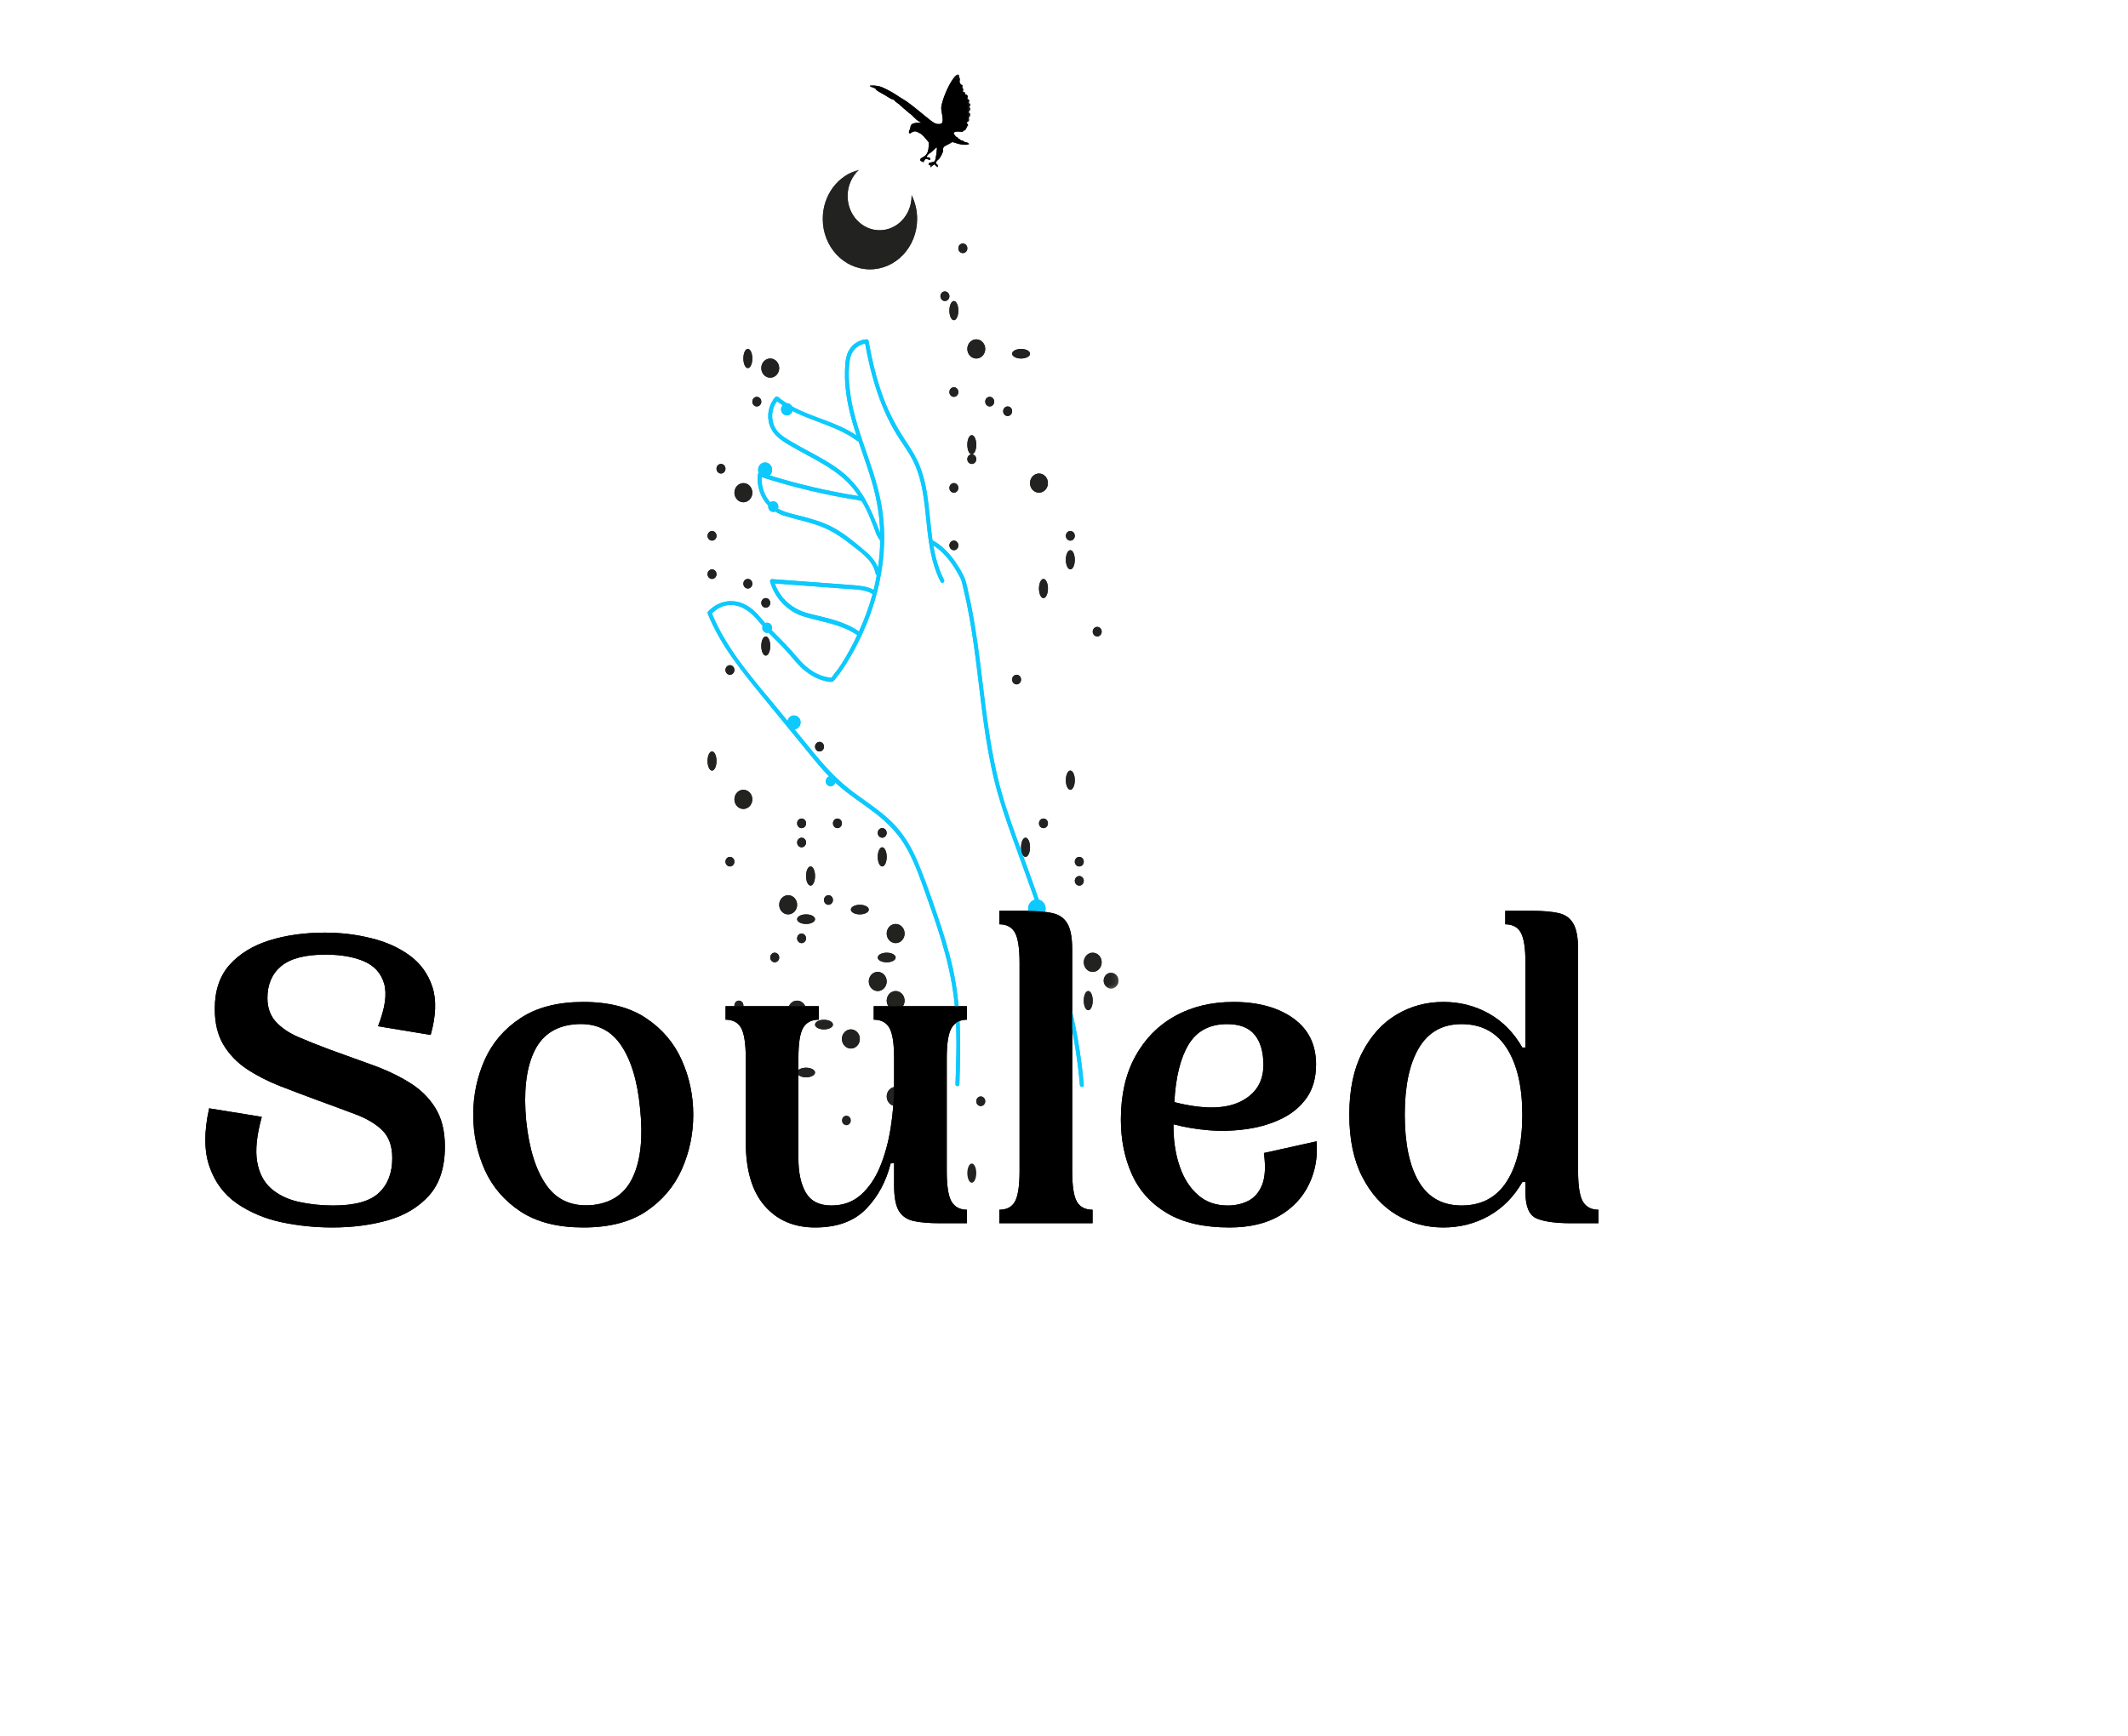 <svg width="239" height="195" viewBox="0 0 239 195" fill="none" xmlns="http://www.w3.org/2000/svg">
<mask id="mask0_37_1145" style="mask-type:luminance" maskUnits="userSpaceOnUse" x="92" y="19" width="12" height="12">
<path d="M92.083 19.074H103.983V30.93H92.083V19.074Z" fill="white"/>
</mask>
<g mask="url(#mask0_37_1145)">
<path d="M97.703 30.258C100.632 30.258 103.002 27.718 103.002 24.591C103.002 23.625 102.779 22.719 102.379 21.922C102.379 21.957 102.384 21.987 102.384 22.021C102.384 24.143 100.771 25.866 98.786 25.866C96.806 25.866 95.193 24.143 95.193 22.021C95.193 20.841 95.695 19.781 96.481 19.079C94.142 19.666 92.404 21.912 92.404 24.591C92.404 27.718 94.779 30.258 97.703 30.258Z" fill="#222221"/>
</g>
<path d="M117.202 114.565C116.925 114.56 116.695 114.796 116.69 115.093C116.685 115.39 116.906 115.636 117.184 115.642C117.466 115.647 117.691 115.41 117.696 115.113C117.701 114.817 117.48 114.57 117.202 114.565Z" fill="#222221"/>
<path d="M122.232 111.335C121.953 111.321 121.724 111.798 121.72 112.39C121.714 112.99 121.936 113.481 122.215 113.488C122.491 113.502 122.72 113.026 122.726 112.433C122.73 111.834 122.511 111.343 122.232 111.335Z" fill="#222221"/>
<mask id="mask1_37_1145" style="mask-type:luminance" maskUnits="userSpaceOnUse" x="123" y="108" width="3" height="4">
<path d="M123.023 108.69H125.64V111.24H123.023V108.69Z" fill="white"/>
</mask>
<g mask="url(#mask1_37_1145)">
<path d="M124.803 109.278C124.343 109.273 123.967 109.662 123.957 110.15C123.953 110.643 124.315 111.046 124.775 111.056C125.231 111.066 125.612 110.672 125.617 110.184C125.626 109.691 125.263 109.288 124.803 109.278Z" fill="#222221"/>
</g>
<path d="M122.739 107.029C122.186 107.015 121.727 107.494 121.721 108.088C121.708 108.682 122.154 109.175 122.708 109.181C123.261 109.195 123.72 108.722 123.732 108.122C123.739 107.528 123.299 107.035 122.739 107.029Z" fill="#222221"/>
<path d="M119.1 107.195C119.491 107.2 119.81 106.873 119.82 106.462C119.824 106.051 119.514 105.714 119.124 105.709C118.776 105.699 118.484 105.957 118.419 106.298C118.042 105.095 117.647 103.897 117.238 102.699C117.356 102.53 117.431 102.327 117.436 102.1C117.445 101.604 117.116 101.184 116.674 101.075C116.044 99.277 115.395 97.495 114.751 95.712C113.937 93.479 113.11 91.246 112.466 88.954C111.854 86.765 111.422 84.527 111.083 82.279C110.397 77.778 110.053 73.223 109.212 68.752C109.09 68.103 108.958 67.454 108.812 66.811C108.676 66.222 108.572 65.588 108.365 65.023C108.253 64.711 108.083 64.419 107.923 64.132C107.152 62.761 106.113 61.424 104.731 60.706C104.444 58.725 104.364 56.69 103.983 54.744C103.814 53.903 103.588 53.076 103.268 52.283C102.906 51.377 102.398 50.565 101.862 49.758C100.786 48.154 99.873 46.485 99.196 44.648C98.434 42.598 97.931 40.45 97.546 38.291C97.532 38.197 97.424 38.117 97.334 38.122C96.624 38.157 95.952 38.518 95.51 39.108C94.964 39.831 94.927 40.801 94.903 41.687C94.837 43.896 95.317 46.084 95.961 48.174C96.036 48.426 96.116 48.674 96.201 48.926C93.982 47.406 91.269 46.931 88.946 45.653C88.838 45.445 88.631 45.297 88.386 45.292C88.372 45.292 88.363 45.297 88.349 45.297C88.019 45.089 87.7 44.861 87.394 44.604C87.305 44.529 87.173 44.505 87.084 44.604C86.331 45.435 86.077 46.673 86.444 47.758C86.877 49.03 88.033 49.649 89.096 50.258C91.598 51.704 94.4 52.843 96.163 55.333C96.253 55.462 96.337 55.596 96.427 55.73C93.051 55.195 89.717 54.417 86.444 53.407C86.609 53.259 86.712 53.041 86.717 52.793C86.726 52.338 86.378 51.962 85.946 51.952C85.508 51.947 85.151 52.308 85.142 52.769C85.142 52.892 85.17 53.011 85.212 53.115C85.165 53.16 85.132 53.229 85.123 53.298C84.958 54.65 85.433 55.918 86.294 56.814C86.289 56.844 86.284 56.873 86.279 56.903C86.275 57.23 86.524 57.502 86.839 57.512C86.924 57.512 86.999 57.492 87.074 57.462C87.408 57.675 87.775 57.849 88.165 57.968C89.449 58.349 90.761 58.611 92.025 59.072C93.319 59.542 94.457 60.29 95.543 61.151C96.587 61.973 97.993 62.889 98.312 64.315C98.336 64.424 98.392 64.617 98.472 64.622C98.373 65.187 98.256 65.736 98.12 66.276C97.466 65.86 96.384 65.781 95.67 65.727C94.673 65.652 93.676 65.578 92.684 65.504C90.69 65.355 88.696 65.207 86.703 65.058C86.562 65.048 86.454 65.212 86.491 65.35C87.027 67.187 88.428 68.668 90.182 69.222C92.256 69.881 94.438 70.074 96.281 71.351C96.093 71.757 95.891 72.158 95.684 72.555C95.204 73.451 94.701 74.357 94.113 75.179C94 75.337 93.873 75.481 93.746 75.634C93.662 75.738 93.455 76.09 93.309 76.184C93.337 76.139 93.098 76.1 93.177 76.12C93.041 76.085 92.886 76.08 92.75 76.045C92.547 76.001 92.35 75.941 92.157 75.867C91.706 75.694 91.283 75.446 90.892 75.159C90.079 74.565 89.491 73.778 88.823 73.025C88.132 72.243 87.37 71.534 86.651 70.782C86.684 70.708 86.707 70.623 86.707 70.539C86.712 70.222 86.472 69.96 86.171 69.955C86.091 69.95 86.011 69.97 85.941 70.004C85.4 69.361 84.883 68.702 84.187 68.222C82.654 67.157 80.853 67.336 79.532 68.683C79.485 68.737 79.447 68.836 79.475 68.905C80.924 72.53 83.397 75.51 85.809 78.457C87.206 80.16 88.598 81.863 89.994 83.566C91.01 84.809 92.002 86.082 93.116 87.226C92.905 87.3 92.75 87.508 92.745 87.755C92.74 88.067 92.975 88.325 93.276 88.33C93.53 88.335 93.746 88.151 93.803 87.899C93.878 87.973 93.953 88.047 94.033 88.117C95.355 89.3 96.85 90.241 98.256 91.315C99.76 92.464 101.035 93.791 101.952 95.504C102.892 97.252 103.518 99.173 104.19 101.05C104.9 103.045 105.591 105.051 106.146 107.106C106.776 109.448 107.199 111.829 107.34 114.265C107.486 116.776 107.401 119.291 107.312 121.801C107.303 122.093 107.74 122.093 107.749 121.801C107.905 117.38 107.966 112.988 106.983 108.66C106.517 106.61 105.887 104.61 105.21 102.629C104.552 100.723 103.898 98.792 103.113 96.935C102.389 95.207 101.458 93.608 100.127 92.321C98.853 91.083 97.367 90.127 95.952 89.082C94.344 87.894 92.98 86.493 91.692 84.938C90.864 83.938 90.041 82.933 89.223 81.927C89.604 81.903 89.91 81.576 89.914 81.165C89.924 80.739 89.599 80.383 89.19 80.378C88.833 80.368 88.527 80.63 88.452 80.987C88.17 80.635 87.883 80.289 87.596 79.937C84.794 76.511 81.667 73.114 79.951 68.905C80.543 68.336 81.272 67.95 82.09 67.955C82.955 67.96 83.769 68.39 84.418 68.97C84.874 69.371 85.259 69.851 85.654 70.326C85.631 70.386 85.617 70.45 85.617 70.514C85.612 70.831 85.852 71.094 86.153 71.099C86.209 71.099 86.261 71.089 86.312 71.074C86.317 71.084 86.322 71.089 86.331 71.094C87.055 71.851 87.822 72.559 88.518 73.347C89.12 74.03 89.66 74.743 90.366 75.317C91.038 75.857 91.8 76.298 92.632 76.486C92.886 76.545 93.361 76.694 93.587 76.525C93.742 76.407 93.883 76.169 94.01 76.02C94.414 75.53 94.757 75.02 95.091 74.476C95.674 73.53 96.21 72.545 96.69 71.529L96.817 71.257C97.95 68.791 98.75 66.147 99.102 63.434C99.351 61.513 99.375 59.567 99.13 57.646C98.853 55.492 98.209 53.432 97.508 51.397C96.704 49.065 95.848 46.728 95.496 44.262C95.312 42.989 95.242 41.643 95.449 40.37C95.604 39.449 96.286 38.731 97.165 38.603C97.842 42.346 98.919 46.059 100.983 49.233C101.529 50.075 102.121 50.887 102.572 51.793C102.972 52.6 103.249 53.467 103.452 54.348C103.861 56.121 103.969 57.948 104.181 59.76C104.223 60.117 104.27 60.478 104.326 60.839C104.317 60.879 104.326 60.919 104.345 60.958C104.575 62.488 104.938 63.989 105.648 65.365C105.779 65.623 106.155 65.395 106.024 65.132C105.394 63.914 105.05 62.612 104.825 61.275C105.93 61.958 106.785 63.048 107.448 64.187C107.627 64.494 107.825 64.82 107.956 65.157C108.064 65.454 108.121 65.791 108.196 66.103C108.332 66.652 108.455 67.202 108.572 67.757C109.494 72.168 109.861 76.674 110.477 81.13C110.792 83.378 111.168 85.621 111.718 87.825C112.268 90.043 113.016 92.202 113.792 94.346C114.6 96.589 115.423 98.827 116.213 101.075C115.79 101.189 115.47 101.58 115.466 102.06C115.456 102.634 115.889 103.105 116.434 103.115C116.594 103.12 116.749 103.075 116.886 103.006C117.342 104.348 117.784 105.694 118.202 107.056C119.688 111.874 120.864 116.82 121.282 121.881C121.31 122.173 121.743 122.178 121.719 121.881C121.296 116.781 120.125 111.844 118.64 106.997C118.762 107.115 118.922 107.19 119.1 107.195ZM96.474 70.935C94.795 69.777 92.778 69.415 90.85 68.93C89.101 68.489 87.648 67.321 87.018 65.543C88.809 65.677 90.606 65.811 92.397 65.944C93.323 66.014 94.25 66.083 95.171 66.152C95.999 66.212 97.287 66.212 97.997 66.742C97.612 68.172 97.104 69.554 96.474 70.935ZM98.613 63.785C98.265 62.86 97.513 62.181 96.77 61.572C95.764 60.745 94.748 59.904 93.61 59.285C92.444 58.651 91.17 58.294 89.905 57.968C89.049 57.745 88.146 57.576 87.375 57.136C87.399 57.066 87.417 56.997 87.417 56.923C87.422 56.596 87.173 56.324 86.858 56.319C86.731 56.314 86.613 56.358 86.519 56.433C85.842 55.67 85.49 54.645 85.537 53.6C89.077 54.734 92.684 55.601 96.342 56.175L96.77 56.289C97.546 57.562 97.931 58.705 98.467 60.102C98.481 60.136 98.5 60.171 98.519 60.201L98.862 60.765C98.844 61.78 98.759 62.79 98.613 63.785ZM96.422 49.585C96.982 51.254 97.593 52.897 98.058 54.596C98.533 56.329 98.811 58.096 98.858 59.894C98.336 58.542 97.804 57.185 97.08 55.943C96.37 54.729 95.468 53.704 94.377 52.863C93.286 52.026 92.082 51.377 90.883 50.734C90.276 50.402 89.665 50.075 89.068 49.724C88.518 49.397 87.902 49.07 87.45 48.599C86.547 47.654 86.482 46.104 87.276 45.079C87.479 45.237 87.686 45.381 87.897 45.525C87.794 45.644 87.728 45.797 87.723 45.97C87.718 46.352 88.005 46.663 88.367 46.668C88.668 46.673 88.922 46.461 89.002 46.168C91.386 47.396 94.113 47.901 96.304 49.55C96.342 49.58 96.384 49.585 96.422 49.585Z" fill="#0DC9FD"/>
<path d="M121.21 99.492C121.488 99.498 121.717 99.261 121.72 98.963C121.726 98.664 121.506 98.418 121.227 98.415C120.949 98.409 120.72 98.645 120.714 98.944C120.709 99.243 120.932 99.489 121.21 99.492Z" fill="#222221"/>
<path d="M120.714 96.79C120.708 97.087 120.931 97.332 121.208 97.338C121.485 97.342 121.714 97.106 121.72 96.81C121.726 96.513 121.503 96.268 121.226 96.262C120.949 96.258 120.72 96.494 120.714 96.79Z" fill="#222221"/>
<path d="M115.172 96.261C115.45 96.273 115.679 95.799 115.684 95.207C115.687 94.611 115.466 94.12 115.19 94.109C114.912 94.097 114.683 94.572 114.678 95.168C114.673 95.76 114.894 96.256 115.172 96.261Z" fill="#222221"/>
<path d="M117.186 93.032C117.464 93.037 117.691 92.8 117.696 92.504C117.701 92.208 117.479 91.96 117.201 91.955C116.923 91.955 116.695 92.186 116.69 92.483C116.68 92.779 116.903 93.026 117.186 93.032Z" fill="#222221"/>
<path d="M119.708 87.63C119.703 88.224 119.924 88.713 120.201 88.725C120.478 88.731 120.708 88.262 120.714 87.667C120.717 87.073 120.496 86.578 120.219 86.572C119.942 86.559 119.714 87.035 119.708 87.63Z" fill="#222221"/>
<path d="M114.678 76.355C114.683 76.052 114.463 75.805 114.188 75.805C113.907 75.8 113.677 76.036 113.672 76.332C113.672 76.635 113.891 76.876 114.167 76.882C114.448 76.887 114.673 76.651 114.678 76.355Z" fill="#222221"/>
<path d="M123.239 70.422C122.961 70.418 122.734 70.656 122.726 70.95C122.723 71.247 122.945 71.494 123.223 71.499C123.502 71.503 123.728 71.269 123.732 70.971C123.74 70.673 123.518 70.43 123.239 70.422Z" fill="#222221"/>
<path d="M116.69 66.101C116.687 66.695 116.909 67.185 117.185 67.192C117.461 67.205 117.69 66.729 117.696 66.136C117.702 65.542 117.481 65.052 117.201 65.039C116.925 65.032 116.697 65.501 116.69 66.101Z" fill="#222221"/>
<path d="M120.203 63.962C120.48 63.974 120.709 63.498 120.714 62.904C120.717 62.31 120.497 61.821 120.22 61.809C119.94 61.803 119.711 62.273 119.708 62.867C119.703 63.461 119.925 63.949 120.203 63.962Z" fill="#222221"/>
<path d="M120.202 60.732C120.481 60.741 120.705 60.499 120.714 60.208C120.723 59.908 120.499 59.656 120.22 59.656C119.942 59.646 119.717 59.888 119.708 60.189C119.708 60.48 119.924 60.732 120.202 60.732Z" fill="#222221"/>
<path d="M107.125 61.809C107.402 61.814 107.631 61.579 107.635 61.281C107.64 60.983 107.422 60.737 107.145 60.732C106.868 60.727 106.634 60.962 106.629 61.26C106.629 61.558 106.848 61.803 107.125 61.809Z" fill="#222221"/>
<path d="M116.669 55.349C117.225 55.359 117.686 54.886 117.696 54.29C117.706 53.699 117.264 53.206 116.707 53.196C116.15 53.185 115.694 53.658 115.684 54.254C115.67 54.85 116.116 55.338 116.669 55.349Z" fill="#222221"/>
<path d="M107.635 54.822C107.639 54.524 107.419 54.279 107.142 54.272C106.864 54.266 106.636 54.504 106.63 54.802C106.623 55.1 106.846 55.345 107.123 55.349C107.401 55.355 107.629 55.116 107.635 54.822Z" fill="#222221"/>
<path d="M108.642 51.571C108.634 51.868 108.857 52.115 109.135 52.119C109.414 52.123 109.644 51.888 109.647 51.59C109.655 51.292 109.432 51.046 109.154 51.042C108.876 51.034 108.645 51.273 108.642 51.571Z" fill="#222221"/>
<path d="M109.136 51.042C109.414 51.049 109.644 50.578 109.648 49.98C109.651 49.39 109.432 48.897 109.153 48.889C108.875 48.874 108.645 49.352 108.642 49.943C108.638 50.541 108.857 51.034 109.136 51.042Z" fill="#222221"/>
<path d="M113.16 46.735C113.439 46.742 113.672 46.499 113.672 46.206C113.678 45.908 113.457 45.659 113.178 45.659C112.899 45.653 112.672 45.889 112.666 46.188C112.66 46.486 112.881 46.729 113.16 46.735Z" fill="#222221"/>
<path d="M110.654 45.107C110.648 45.41 110.874 45.652 111.15 45.659C111.427 45.665 111.66 45.423 111.66 45.127C111.666 44.831 111.446 44.589 111.169 44.582C110.886 44.575 110.66 44.811 110.654 45.107Z" fill="#222221"/>
<path d="M107.142 43.505C106.862 43.502 106.633 43.736 106.629 44.036C106.626 44.332 106.847 44.578 107.123 44.582C107.399 44.586 107.628 44.352 107.635 44.055C107.639 43.755 107.418 43.509 107.142 43.505Z" fill="#222221"/>
<path d="M114.664 40.275C115.219 40.278 115.672 40.045 115.684 39.748C115.695 39.45 115.253 39.205 114.698 39.199C114.142 39.196 113.683 39.432 113.672 39.726C113.666 40.024 114.108 40.269 114.664 40.275Z" fill="#222221"/>
<path d="M109.628 40.275C110.185 40.286 110.644 39.811 110.654 39.22C110.663 38.623 110.22 38.133 109.667 38.122C109.11 38.112 108.652 38.587 108.642 39.178C108.632 39.774 109.076 40.265 109.628 40.275Z" fill="#222221"/>
<path d="M116.624 115.421C116.618 115.717 116.842 115.963 117.118 115.969C117.395 115.975 117.624 115.736 117.63 115.44C117.636 115.144 117.413 114.899 117.136 114.893C116.86 114.893 116.63 115.126 116.624 115.421Z" fill="#222221"/>
<path d="M107.125 35.968C107.403 35.981 107.629 35.508 107.635 34.911C107.639 34.321 107.418 33.828 107.14 33.816C106.862 33.809 106.636 34.282 106.629 34.879C106.626 35.469 106.847 35.962 107.125 35.968Z" fill="#222221"/>
<path d="M106.113 33.815C106.389 33.824 106.621 33.583 106.629 33.286C106.629 32.989 106.406 32.748 106.131 32.739C105.856 32.73 105.632 32.971 105.623 33.268C105.623 33.565 105.838 33.815 106.113 33.815Z" fill="#222221"/>
<path d="M108.13 28.432C108.411 28.441 108.641 28.204 108.641 27.903C108.65 27.602 108.428 27.365 108.147 27.356C107.866 27.347 107.636 27.584 107.636 27.885C107.627 28.186 107.849 28.432 108.13 28.432Z" fill="#222221"/>
<path d="M105.13 132.868C104.852 132.864 104.625 133.103 104.617 133.398C104.613 133.697 104.836 133.94 105.114 133.945C105.389 133.953 105.619 133.715 105.623 133.415C105.627 133.12 105.409 132.873 105.13 132.868Z" fill="#222221"/>
<path d="M109.648 131.806C109.653 131.214 109.431 130.721 109.153 130.715C108.877 130.703 108.647 131.174 108.642 131.771C108.639 132.363 108.858 132.857 109.136 132.868C109.412 132.874 109.642 132.404 109.648 131.806Z" fill="#222221"/>
<path d="M100.593 129.657C100.598 129.061 100.375 128.572 100.098 128.562C99.82 128.551 99.592 129.023 99.587 129.619C99.582 130.215 99.802 130.704 100.08 130.715C100.358 130.725 100.588 130.253 100.593 129.657Z" fill="#222221"/>
<path d="M110.143 124.255C110.418 124.26 110.649 124.024 110.654 123.724C110.659 123.43 110.438 123.184 110.158 123.178C109.883 123.173 109.653 123.409 109.648 123.709C109.643 124.003 109.864 124.25 110.143 124.255Z" fill="#222221"/>
<path d="M100.61 122.102C100.056 122.092 99.597 122.564 99.587 123.158C99.578 123.752 100.018 124.245 100.577 124.255C101.13 124.265 101.59 123.793 101.599 123.199C101.608 122.604 101.164 122.112 100.61 122.102Z" fill="#222221"/>
<path d="M103.116 119.948C102.838 119.941 102.612 120.414 102.605 121.011C102.602 121.601 102.822 122.094 103.1 122.101C103.375 122.115 103.605 121.643 103.611 121.046C103.614 120.455 103.395 119.962 103.116 119.948Z" fill="#222221"/>
<path d="M104.107 118.871C104.382 118.877 104.612 118.643 104.617 118.344C104.622 118.045 104.403 117.8 104.122 117.795C103.846 117.795 103.616 118.029 103.611 118.322C103.606 118.621 103.826 118.866 104.107 118.871Z" fill="#222221"/>
<path d="M103.629 115.642C103.07 115.638 102.613 115.871 102.605 116.17C102.598 116.466 103.041 116.71 103.593 116.718C104.152 116.722 104.61 116.485 104.617 116.19C104.625 115.89 104.189 115.646 103.629 115.642Z" fill="#222221"/>
<path d="M101.104 113.488C100.825 113.483 100.598 113.721 100.593 114.016C100.588 114.315 100.805 114.565 101.083 114.565C101.362 114.57 101.594 114.337 101.599 114.038C101.599 113.738 101.383 113.494 101.104 113.488Z" fill="#222221"/>
<path d="M101.541 112.064C101.634 112.345 101.614 112.62 101.493 112.885C101.372 113.149 101.182 113.331 100.921 113.424C100.659 113.523 100.402 113.507 100.154 113.378C99.902 113.243 99.732 113.04 99.645 112.76C99.553 112.48 99.572 112.204 99.693 111.94C99.815 111.675 100.004 111.493 100.266 111.395C100.532 111.301 100.785 111.317 101.032 111.447C101.284 111.582 101.454 111.784 101.541 112.064Z" fill="#222221"/>
<path d="M99.587 110.275C99.597 109.683 99.152 109.193 98.6 109.182C98.042 109.17 97.586 109.643 97.575 110.236C97.564 110.834 98.01 111.323 98.562 111.335C99.12 111.346 99.576 110.868 99.587 110.275Z" fill="#222221"/>
<path d="M99.603 107.028C99.044 107.025 98.588 107.263 98.581 107.558C98.569 107.857 99.013 108.101 99.571 108.105C100.123 108.112 100.587 107.874 100.593 107.578C100.606 107.28 100.161 107.035 99.603 107.028Z" fill="#222221"/>
<path d="M100.576 105.951C101.131 105.962 101.589 105.485 101.599 104.896C101.609 104.301 101.164 103.809 100.61 103.799C100.055 103.788 99.597 104.26 99.587 104.854C99.578 105.449 100.022 105.941 100.576 105.951Z" fill="#222221"/>
<path d="M96.586 101.645C96.033 101.641 95.576 101.876 95.563 102.176C95.556 102.473 95.999 102.718 96.552 102.722C97.111 102.729 97.568 102.491 97.575 102.194C97.588 101.898 97.145 101.652 96.586 101.645Z" fill="#222221"/>
<path d="M93.551 101.119C93.556 100.819 93.335 100.568 93.056 100.568C92.778 100.562 92.55 100.801 92.545 101.094C92.539 101.394 92.761 101.645 93.039 101.645C93.318 101.651 93.545 101.412 93.551 101.119Z" fill="#222221"/>
<path d="M99.075 97.338C99.351 97.348 99.582 96.871 99.587 96.281C99.591 95.69 99.369 95.204 99.093 95.185C98.817 95.176 98.585 95.652 98.581 96.243C98.577 96.833 98.799 97.329 99.075 97.338Z" fill="#222221"/>
<path d="M99.092 93.032C98.814 93.028 98.585 93.263 98.581 93.561C98.575 93.856 98.797 94.101 99.076 94.108C99.351 94.112 99.58 93.877 99.587 93.579C99.59 93.281 99.368 93.039 99.092 93.032Z" fill="#222221"/>
<path d="M90.393 92.119C90.487 92.224 90.537 92.354 90.532 92.503C90.532 92.652 90.478 92.777 90.38 92.882C90.281 92.983 90.16 93.036 90.02 93.031C89.881 93.031 89.765 92.974 89.666 92.868C89.572 92.762 89.522 92.633 89.527 92.484C89.527 92.335 89.581 92.21 89.679 92.104C89.778 92.003 89.899 91.951 90.038 91.955C90.178 91.955 90.294 92.013 90.393 92.119Z" fill="#222221"/>
<path d="M87.531 131.792C86.979 131.788 86.515 132.022 86.508 132.321C86.502 132.616 86.939 132.861 87.498 132.868C88.049 132.872 88.507 132.634 88.52 132.339C88.527 132.044 88.09 131.799 87.531 131.792Z" fill="#222221"/>
<path d="M89.033 128.562C88.754 128.551 88.525 129.025 88.52 129.617C88.515 130.214 88.737 130.704 89.013 130.715C89.292 130.725 89.521 130.251 89.526 129.659C89.531 129.063 89.31 128.572 89.033 128.562Z" fill="#222221"/>
<path d="M95.07 125.332C94.793 125.327 94.565 125.564 94.557 125.859C94.553 126.155 94.774 126.4 95.054 126.408C95.33 126.412 95.559 126.176 95.563 125.88C95.567 125.581 95.346 125.336 95.07 125.332Z" fill="#222221"/>
<path d="M90.55 119.948C89.995 119.942 89.538 120.181 89.527 120.476C89.515 120.774 89.959 121.019 90.515 121.025C91.071 121.031 91.527 120.793 91.538 120.494C91.544 120.199 91.106 119.952 90.55 119.948Z" fill="#222221"/>
<path d="M95.583 115.642C95.03 115.63 94.568 116.105 94.557 116.697C94.551 117.295 94.99 117.783 95.549 117.795C96.101 117.801 96.563 117.331 96.569 116.734C96.58 116.142 96.135 115.654 95.583 115.642Z" fill="#222221"/>
<path d="M92.563 114.565C92.006 114.559 91.549 114.796 91.539 115.095C91.528 115.391 91.969 115.636 92.526 115.642C93.083 115.647 93.54 115.41 93.551 115.112C93.556 114.816 93.115 114.571 92.563 114.565Z" fill="#222221"/>
<path d="M88.52 113.462C88.512 114.061 88.957 114.547 89.506 114.565C90.064 114.574 90.516 114.096 90.532 113.506C90.54 112.907 90.096 112.421 89.538 112.412C88.989 112.395 88.528 112.872 88.52 113.462Z" fill="#222221"/>
<path d="M82.995 112.412C82.724 112.403 82.492 112.643 82.484 112.942C82.484 113.232 82.7 113.48 82.979 113.488C83.258 113.488 83.49 113.258 83.49 112.959C83.498 112.66 83.274 112.42 82.995 112.412Z" fill="#222221"/>
<path d="M87.514 107.575C87.518 107.275 87.299 107.033 87.019 107.029C86.743 107.02 86.512 107.259 86.508 107.555C86.501 107.854 86.724 108.097 87.004 108.105C87.28 108.109 87.51 107.87 87.514 107.575Z" fill="#222221"/>
<path d="M90.017 105.952C90.296 105.958 90.526 105.718 90.532 105.426C90.532 105.128 90.314 104.881 90.036 104.875C89.757 104.875 89.533 105.108 89.526 105.407C89.52 105.699 89.745 105.945 90.017 105.952Z" fill="#222221"/>
<path d="M90.552 102.722C89.997 102.716 89.538 102.953 89.527 103.251C89.515 103.549 89.958 103.792 90.519 103.798C91.073 103.804 91.533 103.567 91.538 103.269C91.549 102.971 91.107 102.725 90.552 102.722Z" fill="#222221"/>
<path d="M88.539 100.568C87.981 100.563 87.52 101.033 87.514 101.631C87.504 102.222 87.944 102.716 88.502 102.721C89.059 102.733 89.516 102.262 89.526 101.665C89.537 101.074 89.092 100.58 88.539 100.568Z" fill="#222221"/>
<path d="M90.533 98.398C90.526 98.988 90.749 99.478 91.028 99.491C91.306 99.505 91.535 99.028 91.538 98.432C91.545 97.835 91.322 97.345 91.043 97.339C90.765 97.325 90.536 97.802 90.533 98.398Z" fill="#222221"/>
<path d="M81.99 96.262C81.713 96.255 81.484 96.495 81.478 96.791C81.472 97.087 81.696 97.332 81.972 97.338C82.249 97.345 82.478 97.105 82.484 96.809C82.49 96.514 82.266 96.268 81.99 96.262Z" fill="#222221"/>
<path d="M89.526 94.637C89.526 94.936 89.746 95.185 90.024 95.185C90.295 95.191 90.527 94.955 90.532 94.656C90.538 94.364 90.319 94.115 90.041 94.109C89.763 94.102 89.532 94.345 89.526 94.637Z" fill="#222221"/>
<path d="M94.064 91.955C93.781 91.955 93.556 92.189 93.551 92.485C93.546 92.781 93.766 93.026 94.043 93.032C94.321 93.037 94.551 92.797 94.557 92.502C94.562 92.206 94.342 91.961 94.064 91.955Z" fill="#222221"/>
<path d="M83.505 88.725C82.953 88.715 82.494 89.186 82.484 89.783C82.474 90.375 82.919 90.868 83.471 90.878C84.027 90.889 84.486 90.412 84.496 89.82C84.506 89.223 84.061 88.736 83.505 88.725Z" fill="#222221"/>
<path d="M79.978 84.419C79.701 84.406 79.472 84.878 79.466 85.473C79.463 86.067 79.683 86.559 79.96 86.572C80.237 86.578 80.466 86.106 80.472 85.511C80.475 84.917 80.255 84.425 79.978 84.419Z" fill="#222221"/>
<path d="M91.539 83.874C91.532 84.169 91.753 84.412 92.035 84.418C92.311 84.425 92.538 84.189 92.544 83.893C92.551 83.591 92.33 83.348 92.048 83.342C91.772 83.342 91.545 83.578 91.539 83.874Z" fill="#222221"/>
<path d="M81.99 74.729C81.71 74.724 81.483 74.958 81.478 75.26C81.474 75.556 81.692 75.8 81.972 75.805C82.248 75.81 82.475 75.575 82.484 75.274C82.488 74.977 82.266 74.733 81.99 74.729Z" fill="#222221"/>
<path d="M85.502 72.558C85.499 73.147 85.718 73.638 85.995 73.652C86.273 73.659 86.502 73.189 86.508 72.593C86.511 71.997 86.289 71.506 86.012 71.499C85.737 71.485 85.505 71.962 85.502 72.558Z" fill="#222221"/>
<path d="M86.508 67.742C86.513 67.444 86.294 67.197 86.016 67.192C85.738 67.187 85.507 67.426 85.502 67.723C85.498 68.016 85.721 68.264 85.999 68.269C86.277 68.273 86.504 68.035 86.508 67.742Z" fill="#222221"/>
<path d="M84 65.039C83.724 65.031 83.49 65.265 83.49 65.561C83.483 65.866 83.709 66.107 83.986 66.115C84.263 66.115 84.489 65.881 84.496 65.585C84.503 65.288 84.277 65.039 84 65.039Z" fill="#222221"/>
<path d="M79.962 65.038C80.237 65.043 80.467 64.807 80.472 64.512C80.476 64.213 80.255 63.972 79.976 63.962C79.701 63.957 79.47 64.194 79.466 64.493C79.461 64.787 79.682 65.034 79.962 65.038Z" fill="#222221"/>
<path d="M79.96 60.732C80.239 60.738 80.472 60.502 80.472 60.203C80.478 59.904 80.257 59.662 79.978 59.655C79.704 59.649 79.472 59.886 79.466 60.184C79.46 60.483 79.687 60.726 79.96 60.732Z" fill="#222221"/>
<path d="M83.475 56.425C84.028 56.432 84.49 55.964 84.496 55.365C84.508 54.773 84.065 54.285 83.511 54.272C82.952 54.266 82.496 54.74 82.484 55.332C82.478 55.925 82.921 56.412 83.475 56.425Z" fill="#222221"/>
<path d="M80.966 53.195C81.244 53.2 81.473 52.965 81.478 52.667C81.482 52.369 81.262 52.123 80.984 52.119C80.706 52.114 80.477 52.349 80.472 52.647C80.468 52.945 80.688 53.19 80.966 53.195Z" fill="#222221"/>
<path d="M84.496 45.112C84.49 45.411 84.712 45.655 84.991 45.658C85.267 45.665 85.499 45.428 85.502 45.132C85.508 44.833 85.286 44.589 85.007 44.582C84.731 44.579 84.499 44.816 84.496 45.112Z" fill="#222221"/>
<path d="M86.487 42.428C87.043 42.44 87.504 41.968 87.514 41.372C87.519 40.776 87.079 40.281 86.524 40.276C85.969 40.264 85.508 40.736 85.502 41.332C85.492 41.928 85.932 42.417 86.487 42.428Z" fill="#222221"/>
<path d="M83.983 41.352C84.263 41.359 84.493 40.882 84.496 40.29C84.499 39.697 84.28 39.206 84 39.199C83.723 39.185 83.494 39.661 83.49 40.254C83.484 40.846 83.706 41.337 83.983 41.352Z" fill="#222221"/>
<mask id="mask2_37_1145" style="mask-type:luminance" maskUnits="userSpaceOnUse" x="97" y="8" width="13" height="11">
<path d="M97.438 8.303H109.041V18.82H97.438V8.303Z" fill="white"/>
</mask>
<g mask="url(#mask2_37_1145)">
<path d="M104.49 18.665C104.49 18.551 104.457 18.516 104.383 18.551C104.304 18.581 104.281 18.551 104.299 18.431C104.318 18.307 104.374 18.267 104.606 18.237C104.764 18.212 104.927 18.157 104.969 18.118C105.108 17.968 105.308 16.549 105.192 16.549C105.173 16.549 105.029 16.679 104.871 16.838C104.718 16.997 104.508 17.172 104.406 17.226C104.243 17.311 104.085 17.52 104.085 17.635C104.085 17.66 104.16 17.674 104.253 17.674C104.42 17.674 104.55 17.844 104.462 17.938C104.434 17.968 104.318 17.948 104.202 17.899C104.006 17.824 103.969 17.829 103.872 17.958C103.811 18.038 103.741 18.138 103.723 18.187C103.7 18.257 103.676 18.257 103.63 18.182C103.597 18.133 103.528 18.103 103.476 18.113C103.421 18.123 103.369 18.068 103.36 17.978C103.342 17.854 103.402 17.789 103.658 17.655C104.09 17.425 104.267 17.092 104.299 16.47L104.318 15.996L103.951 15.548C103.686 15.225 103.472 15.04 103.193 14.901C102.835 14.727 102.784 14.717 102.551 14.801C102.412 14.851 102.282 14.926 102.254 14.966C102.221 15.01 102.175 15.001 102.124 14.946C102.059 14.876 102.063 14.806 102.156 14.612C102.217 14.473 102.268 14.298 102.268 14.229C102.268 13.97 102.579 13.8 103.067 13.8H103.514L103.225 13.646C103.067 13.561 102.798 13.337 102.63 13.153C102.463 12.969 102.3 12.815 102.272 12.815C102.245 12.815 102.128 12.73 102.017 12.62C101.905 12.516 101.733 12.366 101.631 12.287C101.529 12.212 101.352 12.053 101.236 11.938C101.12 11.819 100.897 11.639 100.738 11.535C100.58 11.425 100.45 11.311 100.45 11.276C100.45 11.241 100.367 11.196 100.269 11.171C100.167 11.151 99.916 11.022 99.711 10.887C99.507 10.753 99.121 10.529 98.856 10.384C98.586 10.24 98.368 10.081 98.368 10.026C98.368 9.976 98.252 9.901 98.117 9.862C97.447 9.667 97.578 9.533 98.335 9.628C98.809 9.687 99.037 9.762 99.618 10.061C100.004 10.255 100.464 10.519 100.632 10.643C100.804 10.763 101.166 10.997 101.436 11.151C101.924 11.44 102.361 11.774 103.983 13.103C104.913 13.865 105.089 13.96 105.498 13.93C105.768 13.91 105.796 13.89 105.856 13.661C105.898 13.482 105.884 13.238 105.796 12.77C105.684 12.162 105.684 12.102 105.791 11.654C106.033 10.643 106.735 9.159 107.242 8.597C107.474 8.333 107.716 8.303 107.716 8.537C107.72 8.622 107.744 8.741 107.781 8.796C107.813 8.851 107.818 8.955 107.79 9.035C107.725 9.214 107.846 9.488 108.004 9.533C108.097 9.558 108.116 9.608 108.083 9.747C108.05 9.867 108.064 9.926 108.12 9.926C108.176 9.926 108.19 9.996 108.162 10.14C108.129 10.315 108.143 10.35 108.255 10.35C108.343 10.35 108.39 10.399 108.39 10.489C108.39 10.569 108.432 10.633 108.483 10.633C108.636 10.633 108.743 10.818 108.669 10.962C108.618 11.057 108.636 11.101 108.748 11.161C108.896 11.246 108.906 11.281 108.822 11.495C108.794 11.579 108.813 11.619 108.887 11.619C109.013 11.619 109.031 11.834 108.91 11.963C108.845 12.038 108.845 12.068 108.91 12.092C109.031 12.137 109.013 12.322 108.878 12.481C108.766 12.61 108.766 12.62 108.878 12.685C109.022 12.77 109.027 12.979 108.892 13.098C108.822 13.163 108.799 13.253 108.827 13.387C108.859 13.546 108.836 13.596 108.692 13.681C108.534 13.766 108.525 13.786 108.618 13.87C108.729 13.965 108.766 14.154 108.669 14.154C108.641 14.154 108.576 14.264 108.525 14.403C108.469 14.547 108.385 14.647 108.315 14.647C108.255 14.647 108.185 14.692 108.167 14.742C108.143 14.811 108.046 14.821 107.772 14.786C107.395 14.737 107.111 14.816 107.111 14.971C107.111 15.085 107.404 15.424 107.497 15.424C107.534 15.424 107.586 15.469 107.604 15.528C107.627 15.588 107.693 15.633 107.748 15.633C107.804 15.633 107.851 15.663 107.851 15.703C107.851 15.742 107.916 15.772 107.99 15.772C108.069 15.772 108.176 15.822 108.232 15.882C108.288 15.937 108.399 15.986 108.483 15.986C108.566 15.986 108.692 16.031 108.762 16.086C108.887 16.181 108.887 16.186 108.701 16.235C108.422 16.31 107.809 16.235 107.349 16.071C107.014 15.952 106.926 15.942 106.842 16.016C106.786 16.066 106.568 16.191 106.358 16.285C106.075 16.42 105.963 16.514 105.931 16.644C105.908 16.743 105.903 16.853 105.926 16.888C105.987 16.992 105.577 17.794 105.396 17.919C105.308 17.978 105.196 18.098 105.154 18.182C105.089 18.312 105.099 18.352 105.229 18.451C105.336 18.536 105.368 18.616 105.336 18.7C105.294 18.82 105.275 18.815 105.113 18.645L104.936 18.461L104.49 18.82V18.665Z" fill="black"/>
</g>
<path d="M37.324 137.896C35.376 137.896 33.461 137.697 31.578 137.299C29.705 136.891 28.046 136.183 26.595 135.188C25.154 134.182 24.132 132.807 23.527 131.064C22.919 129.327 22.904 127.141 23.49 124.511L29.403 125.467C28.831 127.529 28.659 129.207 28.882 130.507C29.105 131.796 29.626 132.797 30.444 133.514C31.262 134.231 32.285 134.729 33.512 135.008C34.749 135.287 36.05 135.427 37.417 135.427C39.834 135.427 41.545 134.958 42.549 134.012C43.553 133.071 44.055 131.772 44.055 130.108C44.055 128.744 43.674 127.693 42.921 126.961C42.163 126.234 41.154 125.637 39.89 125.169C38.626 124.691 37.222 124.173 35.688 123.615C34.223 123.072 32.806 122.535 31.43 122.002C30.054 121.459 28.813 120.822 27.711 120.09C26.619 119.363 25.745 118.451 25.089 117.361C24.443 116.275 24.122 114.931 24.122 113.337C24.122 111.296 24.671 109.647 25.777 108.398C26.893 107.153 28.38 106.236 30.24 105.649C32.108 105.066 34.2 104.772 36.506 104.772C38.291 104.772 40.006 104.982 41.656 105.39C43.316 105.788 44.761 106.436 45.989 107.322C47.216 108.213 48.071 109.389 48.554 110.848C49.038 112.312 48.973 114.114 48.369 116.265L42.456 115.289C43.246 113.273 43.478 111.679 43.144 110.509C42.809 109.344 42.056 108.507 40.894 107.999C39.727 107.496 38.277 107.242 36.543 107.242C34.275 107.242 32.62 107.676 31.578 108.537C30.547 109.403 30.035 110.599 30.035 112.122C30.035 113.198 30.351 114.089 30.983 114.791C31.625 115.483 32.471 116.056 33.512 116.504C34.563 116.957 35.711 117.416 36.952 117.879C38.588 118.466 40.187 119.044 41.749 119.612C43.311 120.169 44.706 120.827 45.933 121.583C47.169 122.33 48.15 123.276 48.871 124.432C49.6 125.587 49.968 127.041 49.968 128.794C49.968 131.134 49.382 132.957 48.22 134.271C47.053 135.586 45.51 136.522 43.59 137.08C41.679 137.623 39.592 137.896 37.324 137.896Z" fill="black"/>
<path d="M65.514 137.896C62.637 137.896 60.289 137.299 58.467 136.104C56.645 134.899 55.297 133.33 54.432 131.403C53.577 129.466 53.15 127.41 53.15 125.229C53.15 123.052 53.577 121.001 54.432 119.074C55.297 117.137 56.645 115.568 58.467 114.373C60.289 113.168 62.637 112.561 65.514 112.561C68.401 112.561 70.744 113.168 72.543 114.373C74.351 115.568 75.69 117.137 76.559 119.074C77.424 121.001 77.861 123.052 77.861 125.229C77.861 127.41 77.424 129.466 76.559 131.403C75.69 133.33 74.351 134.899 72.543 136.104C70.744 137.299 68.401 137.896 65.514 137.896ZM66.611 135.367C68.768 135.118 70.265 134.047 71.111 132.16C71.966 130.278 72.227 127.738 71.892 124.551C71.594 121.364 70.837 118.929 69.624 117.241C68.406 115.558 66.658 114.841 64.38 115.09C62.26 115.319 60.773 116.385 59.918 118.297C59.072 120.199 58.802 122.739 59.099 125.926C59.434 129.103 60.201 131.523 61.405 133.196C62.604 134.869 64.343 135.596 66.611 135.367Z" fill="black"/>
<path d="M91.549 137.896C89.178 137.896 87.291 137.089 85.878 135.466C84.465 133.848 83.758 131.457 83.758 128.295V118.894C83.758 117.236 83.581 116.101 83.237 115.488C82.889 114.866 82.308 114.552 81.49 114.552V113.038H91.958V114.552C91.14 114.552 90.549 114.866 90.191 115.488C89.843 116.101 89.671 117.236 89.671 118.894V130.148C89.671 131.741 89.95 133.026 90.507 133.992C91.075 134.948 92.032 135.426 93.371 135.426C94.672 135.426 95.769 135.038 96.662 134.251C97.554 133.469 98.27 132.428 98.819 131.124C99.363 129.824 99.767 128.365 100.027 126.742C100.288 125.123 100.418 123.485 100.418 121.822V118.894C100.418 117.236 100.241 116.101 99.897 115.488C99.549 114.866 98.958 114.552 98.131 114.552V113.038H108.599V114.552C107.818 114.552 107.242 114.866 106.87 115.488C106.507 116.101 106.331 117.236 106.331 118.894V131.562C106.331 133.225 106.507 134.366 106.87 134.988C107.242 135.6 107.818 135.904 108.599 135.904V137.418H105.55C104.369 137.418 103.402 137.338 102.649 137.179C101.891 137.02 101.329 136.641 100.957 136.044C100.595 135.436 100.418 134.48 100.418 133.175V130.646H100.046C99.535 132.717 98.605 134.445 97.257 135.825C95.904 137.209 94.003 137.896 91.549 137.896Z" fill="black"/>
<path d="M112.24 137.418V135.904C113.058 135.904 113.639 135.601 113.988 134.988C114.332 134.366 114.509 133.225 114.509 131.562V108.178C114.509 106.52 114.332 105.385 113.988 104.772C113.639 104.15 113.058 103.836 112.24 103.836V102.322H115.29C116.466 102.322 117.432 102.412 118.19 102.581C118.957 102.741 119.52 103.134 119.882 103.756C120.24 104.369 120.421 105.34 120.421 106.664V131.562C120.421 133.225 120.593 134.366 120.942 134.988C121.3 135.601 121.89 135.904 122.708 135.904V137.418H112.24Z" fill="black"/>
<path d="M138.084 137.896C135.23 137.896 132.901 137.369 131.093 136.303C129.28 135.227 127.96 133.773 127.133 131.941C126.301 130.099 125.887 128.037 125.887 125.766C125.887 123.008 126.426 120.642 127.505 118.675C128.583 116.713 130.061 115.205 131.949 114.154C133.845 113.093 136.039 112.561 138.531 112.561C141.292 112.561 143.532 113.173 145.243 114.393C146.954 115.618 147.809 117.341 147.809 119.572C147.809 121.076 147.46 122.32 146.768 123.316C146.07 124.302 145.15 125.079 143.997 125.647C142.844 126.219 141.561 126.613 140.148 126.822C138.735 127.036 137.294 127.091 135.835 126.981C134.384 126.862 133.036 126.638 131.8 126.304V126.802C131.823 128.386 132.065 129.825 132.525 131.124C132.981 132.429 133.659 133.47 134.552 134.251C135.444 135.038 136.56 135.427 137.899 135.427C138.74 135.427 139.502 135.257 140.186 134.909C140.878 134.565 141.399 133.968 141.747 133.116C142.091 132.255 142.161 131.06 141.952 129.531L147.865 128.216C148.014 129.969 147.725 131.582 147.009 133.056C146.303 134.53 145.197 135.705 143.7 136.582C142.198 137.458 140.325 137.896 138.084 137.896ZM131.893 123.814C135.077 124.626 137.536 124.611 139.274 123.774C141.022 122.928 141.896 121.544 141.896 119.632C141.896 118.173 141.566 117.042 140.911 116.245C140.265 115.449 139.228 115.05 137.806 115.05C135.858 115.05 134.422 115.817 133.492 117.341C132.571 118.87 132.042 121.026 131.893 123.814Z" fill="black"/>
<path d="M162.104 137.896C160.18 137.896 158.423 137.418 156.824 136.462C155.234 135.506 153.96 134.087 152.993 132.2C152.027 130.317 151.543 127.992 151.543 125.228C151.543 122.44 152.027 120.109 152.993 118.237C153.96 116.365 155.234 114.95 156.824 113.994C158.423 113.038 160.18 112.56 162.104 112.56C163.973 112.56 165.684 112.998 167.236 113.875C168.784 114.751 170.03 116.021 170.973 117.679H171.327V108.178C171.327 106.52 171.15 105.385 170.806 104.772C170.458 104.15 169.876 103.836 169.058 103.836V102.322H172.108C173.321 102.322 174.302 102.412 175.046 102.581C175.789 102.741 176.338 103.134 176.7 103.756C177.058 104.369 177.24 105.34 177.24 106.664V131.562C177.24 133.225 177.416 134.366 177.779 134.988C178.151 135.601 178.732 135.904 179.527 135.904V137.418H176.477C174.715 137.418 173.414 137.239 172.573 136.88C171.74 136.522 171.327 135.546 171.327 133.952V132.797H170.973C170.03 134.445 168.784 135.705 167.236 136.582C165.684 137.458 163.973 137.896 162.104 137.896ZM164.15 135.426C166.39 135.426 168.091 134.52 169.244 132.698C170.397 130.88 170.973 128.39 170.973 125.228C170.973 122.081 170.397 119.601 169.244 117.779C168.091 115.961 166.39 115.05 164.15 115.05C162.016 115.05 160.417 115.946 159.352 117.739C158.297 119.522 157.772 122.016 157.772 125.228C157.772 128.455 158.297 130.965 159.352 132.757C160.417 134.54 162.016 135.426 164.15 135.426Z" fill="black"/>
<mask id="mask3_37_1145" style="mask-type:luminance" maskUnits="userSpaceOnUse" x="92" y="19" width="12" height="12">
<path d="M92.083 19.074H103.983V30.93H92.083V19.074Z" fill="white"/>
</mask>
<g mask="url(#mask3_37_1145)">
<path d="M97.703 30.258C100.632 30.258 103.002 27.718 103.002 24.591C103.002 23.625 102.779 22.719 102.379 21.922C102.379 21.957 102.384 21.987 102.384 22.021C102.384 24.143 100.771 25.866 98.786 25.866C96.806 25.866 95.193 24.143 95.193 22.021C95.193 20.841 95.695 19.781 96.481 19.079C94.142 19.666 92.404 21.912 92.404 24.591C92.404 27.718 94.779 30.258 97.703 30.258Z" fill="#222221"/>
</g>
<path d="M117.202 114.565C116.925 114.56 116.695 114.796 116.69 115.093C116.685 115.39 116.906 115.636 117.184 115.642C117.466 115.647 117.691 115.41 117.696 115.113C117.701 114.817 117.48 114.57 117.202 114.565Z" fill="#222221"/>
<path d="M122.232 111.335C121.953 111.321 121.724 111.798 121.72 112.39C121.714 112.99 121.936 113.481 122.215 113.488C122.491 113.502 122.72 113.026 122.726 112.433C122.73 111.834 122.511 111.343 122.232 111.335Z" fill="#222221"/>
<mask id="mask4_37_1145" style="mask-type:luminance" maskUnits="userSpaceOnUse" x="123" y="108" width="3" height="4">
<path d="M123.023 108.69H125.64V111.24H123.023V108.69Z" fill="white"/>
</mask>
<g mask="url(#mask4_37_1145)">
<path d="M124.803 109.278C124.343 109.273 123.967 109.662 123.957 110.15C123.953 110.643 124.315 111.046 124.775 111.056C125.231 111.066 125.612 110.672 125.617 110.184C125.626 109.691 125.263 109.288 124.803 109.278Z" fill="#222221"/>
</g>
<path d="M122.739 107.029C122.186 107.015 121.727 107.494 121.721 108.088C121.708 108.682 122.154 109.175 122.708 109.181C123.261 109.195 123.72 108.722 123.732 108.122C123.739 107.528 123.299 107.035 122.739 107.029Z" fill="#222221"/>
<path d="M119.1 107.195C119.491 107.2 119.81 106.873 119.82 106.462C119.824 106.051 119.514 105.714 119.124 105.709C118.776 105.699 118.484 105.957 118.419 106.298C118.042 105.095 117.647 103.897 117.238 102.699C117.356 102.53 117.431 102.327 117.436 102.1C117.445 101.604 117.116 101.184 116.674 101.075C116.044 99.277 115.395 97.495 114.751 95.712C113.937 93.479 113.11 91.246 112.466 88.954C111.854 86.765 111.422 84.527 111.083 82.279C110.397 77.778 110.053 73.223 109.212 68.752C109.09 68.103 108.958 67.454 108.812 66.811C108.676 66.222 108.572 65.588 108.365 65.023C108.253 64.711 108.083 64.419 107.923 64.132C107.152 62.761 106.113 61.424 104.731 60.706C104.444 58.725 104.364 56.69 103.983 54.744C103.814 53.903 103.588 53.076 103.268 52.283C102.906 51.377 102.398 50.565 101.862 49.758C100.786 48.154 99.873 46.485 99.196 44.648C98.434 42.598 97.931 40.45 97.546 38.291C97.532 38.197 97.424 38.117 97.334 38.122C96.624 38.157 95.952 38.518 95.51 39.108C94.964 39.831 94.927 40.801 94.903 41.687C94.837 43.896 95.317 46.084 95.961 48.174C96.036 48.426 96.116 48.674 96.201 48.926C93.982 47.406 91.269 46.931 88.946 45.653C88.838 45.445 88.631 45.297 88.386 45.292C88.372 45.292 88.363 45.297 88.349 45.297C88.019 45.089 87.7 44.861 87.394 44.604C87.305 44.529 87.173 44.505 87.084 44.604C86.331 45.435 86.077 46.673 86.444 47.758C86.877 49.03 88.033 49.649 89.096 50.258C91.598 51.704 94.4 52.843 96.163 55.333C96.253 55.462 96.337 55.596 96.427 55.73C93.051 55.195 89.717 54.417 86.444 53.407C86.609 53.259 86.712 53.041 86.717 52.793C86.726 52.338 86.378 51.962 85.946 51.952C85.508 51.947 85.151 52.308 85.142 52.769C85.142 52.892 85.17 53.011 85.212 53.115C85.165 53.16 85.132 53.229 85.123 53.298C84.958 54.65 85.433 55.918 86.294 56.814C86.289 56.844 86.284 56.873 86.279 56.903C86.275 57.23 86.524 57.502 86.839 57.512C86.924 57.512 86.999 57.492 87.074 57.462C87.408 57.675 87.775 57.849 88.165 57.968C89.449 58.349 90.761 58.611 92.025 59.072C93.319 59.542 94.457 60.29 95.543 61.151C96.587 61.973 97.993 62.889 98.312 64.315C98.336 64.424 98.392 64.617 98.472 64.622C98.373 65.187 98.256 65.736 98.12 66.276C97.466 65.86 96.384 65.781 95.67 65.727C94.673 65.652 93.676 65.578 92.684 65.504C90.69 65.355 88.696 65.207 86.703 65.058C86.562 65.048 86.454 65.212 86.491 65.35C87.027 67.187 88.428 68.668 90.182 69.222C92.256 69.881 94.438 70.074 96.281 71.351C96.093 71.757 95.891 72.158 95.684 72.555C95.204 73.451 94.701 74.357 94.113 75.179C94 75.337 93.873 75.481 93.746 75.634C93.662 75.738 93.455 76.09 93.309 76.184C93.337 76.139 93.098 76.1 93.177 76.12C93.041 76.085 92.886 76.08 92.75 76.045C92.547 76.001 92.35 75.941 92.157 75.867C91.706 75.694 91.283 75.446 90.892 75.159C90.079 74.565 89.491 73.778 88.823 73.025C88.132 72.243 87.37 71.534 86.651 70.782C86.684 70.708 86.707 70.623 86.707 70.539C86.712 70.222 86.472 69.96 86.171 69.955C86.091 69.95 86.011 69.97 85.941 70.004C85.4 69.361 84.883 68.702 84.187 68.222C82.654 67.157 80.853 67.336 79.532 68.683C79.485 68.737 79.447 68.836 79.475 68.905C80.924 72.53 83.397 75.51 85.809 78.457C87.206 80.16 88.598 81.863 89.994 83.566C91.01 84.809 92.002 86.082 93.116 87.226C92.905 87.3 92.75 87.508 92.745 87.755C92.74 88.067 92.975 88.325 93.276 88.33C93.53 88.335 93.746 88.151 93.803 87.899C93.878 87.973 93.953 88.047 94.033 88.117C95.355 89.3 96.85 90.241 98.256 91.315C99.76 92.464 101.035 93.791 101.952 95.504C102.892 97.252 103.518 99.173 104.19 101.05C104.9 103.045 105.591 105.051 106.146 107.106C106.776 109.448 107.199 111.829 107.34 114.265C107.486 116.776 107.401 119.291 107.312 121.801C107.303 122.093 107.74 122.093 107.749 121.801C107.905 117.38 107.966 112.988 106.983 108.66C106.517 106.61 105.887 104.61 105.21 102.629C104.552 100.723 103.898 98.792 103.113 96.935C102.389 95.207 101.458 93.608 100.127 92.321C98.853 91.083 97.367 90.127 95.952 89.082C94.344 87.894 92.98 86.493 91.692 84.938C90.864 83.938 90.041 82.933 89.223 81.927C89.604 81.903 89.91 81.576 89.914 81.165C89.924 80.739 89.599 80.383 89.19 80.378C88.833 80.368 88.527 80.63 88.452 80.987C88.17 80.635 87.883 80.289 87.596 79.937C84.794 76.511 81.667 73.114 79.951 68.905C80.543 68.336 81.272 67.95 82.09 67.955C82.955 67.96 83.769 68.39 84.418 68.97C84.874 69.371 85.259 69.851 85.654 70.326C85.631 70.386 85.617 70.45 85.617 70.514C85.612 70.831 85.852 71.094 86.153 71.099C86.209 71.099 86.261 71.089 86.312 71.074C86.317 71.084 86.322 71.089 86.331 71.094C87.055 71.851 87.822 72.559 88.518 73.347C89.12 74.03 89.66 74.743 90.366 75.317C91.038 75.857 91.8 76.298 92.632 76.486C92.886 76.545 93.361 76.694 93.587 76.525C93.742 76.407 93.883 76.169 94.01 76.02C94.414 75.53 94.757 75.02 95.091 74.476C95.674 73.53 96.21 72.545 96.69 71.529L96.817 71.257C97.95 68.791 98.75 66.147 99.102 63.434C99.351 61.513 99.375 59.567 99.13 57.646C98.853 55.492 98.209 53.432 97.508 51.397C96.704 49.065 95.848 46.728 95.496 44.262C95.312 42.989 95.242 41.643 95.449 40.37C95.604 39.449 96.286 38.731 97.165 38.603C97.842 42.346 98.919 46.059 100.983 49.233C101.529 50.075 102.121 50.887 102.572 51.793C102.972 52.6 103.249 53.467 103.452 54.348C103.861 56.121 103.969 57.948 104.181 59.76C104.223 60.117 104.27 60.478 104.326 60.839C104.317 60.879 104.326 60.919 104.345 60.958C104.575 62.488 104.938 63.989 105.648 65.365C105.779 65.623 106.155 65.395 106.024 65.132C105.394 63.914 105.05 62.612 104.825 61.275C105.93 61.958 106.785 63.048 107.448 64.187C107.627 64.494 107.825 64.82 107.956 65.157C108.064 65.454 108.121 65.791 108.196 66.103C108.332 66.652 108.455 67.202 108.572 67.757C109.494 72.168 109.861 76.674 110.477 81.13C110.792 83.378 111.168 85.621 111.718 87.825C112.268 90.043 113.016 92.202 113.792 94.346C114.6 96.589 115.423 98.827 116.213 101.075C115.79 101.189 115.47 101.58 115.466 102.06C115.456 102.634 115.889 103.105 116.434 103.115C116.594 103.12 116.749 103.075 116.886 103.006C117.342 104.348 117.784 105.694 118.202 107.056C119.688 111.874 120.864 116.82 121.282 121.881C121.31 122.173 121.743 122.178 121.719 121.881C121.296 116.781 120.125 111.844 118.64 106.997C118.762 107.115 118.922 107.19 119.1 107.195ZM96.474 70.935C94.795 69.777 92.778 69.415 90.85 68.93C89.101 68.489 87.648 67.321 87.018 65.543C88.809 65.677 90.606 65.811 92.397 65.944C93.323 66.014 94.25 66.083 95.171 66.152C95.999 66.212 97.287 66.212 97.997 66.742C97.612 68.172 97.104 69.554 96.474 70.935ZM98.613 63.785C98.265 62.86 97.513 62.181 96.77 61.572C95.764 60.745 94.748 59.904 93.61 59.285C92.444 58.651 91.17 58.294 89.905 57.968C89.049 57.745 88.146 57.576 87.375 57.136C87.399 57.066 87.417 56.997 87.417 56.923C87.422 56.596 87.173 56.324 86.858 56.319C86.731 56.314 86.613 56.358 86.519 56.433C85.842 55.67 85.49 54.645 85.537 53.6C89.077 54.734 92.684 55.601 96.342 56.175L96.77 56.289C97.546 57.562 97.931 58.705 98.467 60.102C98.481 60.136 98.5 60.171 98.519 60.201L98.862 60.765C98.844 61.78 98.759 62.79 98.613 63.785ZM96.422 49.585C96.982 51.254 97.593 52.897 98.058 54.596C98.533 56.329 98.811 58.096 98.858 59.894C98.336 58.542 97.804 57.185 97.08 55.943C96.37 54.729 95.468 53.704 94.377 52.863C93.286 52.026 92.082 51.377 90.883 50.734C90.276 50.402 89.665 50.075 89.068 49.724C88.518 49.397 87.902 49.07 87.45 48.599C86.547 47.654 86.482 46.104 87.276 45.079C87.479 45.237 87.686 45.381 87.897 45.525C87.794 45.644 87.728 45.797 87.723 45.97C87.718 46.352 88.005 46.663 88.367 46.668C88.668 46.673 88.922 46.461 89.002 46.168C91.386 47.396 94.113 47.901 96.304 49.55C96.342 49.58 96.384 49.585 96.422 49.585Z" fill="#0DC9FD"/>
<path d="M121.21 99.492C121.488 99.498 121.717 99.261 121.72 98.963C121.726 98.664 121.506 98.418 121.227 98.415C120.949 98.409 120.72 98.645 120.714 98.944C120.709 99.243 120.932 99.489 121.21 99.492Z" fill="#222221"/>
<path d="M120.714 96.79C120.708 97.087 120.931 97.332 121.208 97.338C121.485 97.342 121.714 97.106 121.72 96.81C121.726 96.513 121.503 96.268 121.226 96.262C120.949 96.258 120.72 96.494 120.714 96.79Z" fill="#222221"/>
<path d="M115.172 96.261C115.45 96.273 115.679 95.799 115.684 95.207C115.687 94.611 115.466 94.12 115.19 94.109C114.912 94.097 114.683 94.572 114.678 95.168C114.673 95.76 114.894 96.256 115.172 96.261Z" fill="#222221"/>
<path d="M117.186 93.032C117.464 93.037 117.691 92.8 117.696 92.504C117.701 92.208 117.479 91.96 117.201 91.955C116.923 91.955 116.695 92.186 116.69 92.483C116.68 92.779 116.903 93.026 117.186 93.032Z" fill="#222221"/>
<path d="M119.708 87.63C119.703 88.224 119.924 88.713 120.201 88.725C120.478 88.731 120.708 88.262 120.714 87.667C120.717 87.073 120.496 86.578 120.219 86.572C119.942 86.559 119.714 87.035 119.708 87.63Z" fill="#222221"/>
<path d="M114.678 76.355C114.683 76.052 114.463 75.805 114.188 75.805C113.907 75.8 113.677 76.036 113.672 76.332C113.672 76.635 113.891 76.876 114.167 76.882C114.448 76.887 114.673 76.651 114.678 76.355Z" fill="#222221"/>
<path d="M123.239 70.422C122.961 70.418 122.734 70.656 122.726 70.95C122.723 71.247 122.945 71.494 123.223 71.499C123.502 71.503 123.728 71.269 123.732 70.971C123.74 70.673 123.518 70.43 123.239 70.422Z" fill="#222221"/>
<path d="M116.69 66.101C116.687 66.695 116.909 67.185 117.185 67.192C117.461 67.205 117.69 66.729 117.696 66.136C117.702 65.542 117.481 65.052 117.201 65.039C116.925 65.032 116.697 65.501 116.69 66.101Z" fill="#222221"/>
<path d="M120.203 63.962C120.48 63.974 120.709 63.498 120.714 62.904C120.717 62.31 120.497 61.821 120.22 61.809C119.94 61.803 119.711 62.273 119.708 62.867C119.703 63.461 119.925 63.949 120.203 63.962Z" fill="#222221"/>
<path d="M120.202 60.732C120.481 60.741 120.705 60.499 120.714 60.208C120.723 59.908 120.499 59.656 120.22 59.656C119.942 59.646 119.717 59.888 119.708 60.189C119.708 60.48 119.924 60.732 120.202 60.732Z" fill="#222221"/>
<path d="M107.125 61.809C107.402 61.814 107.631 61.579 107.635 61.281C107.64 60.983 107.422 60.737 107.145 60.732C106.868 60.727 106.634 60.962 106.629 61.26C106.629 61.558 106.848 61.803 107.125 61.809Z" fill="#222221"/>
<path d="M116.669 55.349C117.225 55.359 117.686 54.886 117.696 54.29C117.706 53.699 117.264 53.206 116.707 53.196C116.15 53.185 115.694 53.658 115.684 54.254C115.67 54.85 116.116 55.338 116.669 55.349Z" fill="#222221"/>
<path d="M107.635 54.822C107.639 54.524 107.419 54.279 107.142 54.272C106.864 54.266 106.636 54.504 106.63 54.802C106.623 55.1 106.846 55.345 107.123 55.349C107.401 55.355 107.629 55.116 107.635 54.822Z" fill="#222221"/>
<path d="M108.642 51.571C108.634 51.868 108.857 52.115 109.135 52.119C109.414 52.123 109.644 51.888 109.647 51.59C109.655 51.292 109.432 51.046 109.154 51.042C108.876 51.034 108.645 51.273 108.642 51.571Z" fill="#222221"/>
<path d="M109.136 51.042C109.414 51.049 109.644 50.578 109.648 49.98C109.651 49.39 109.432 48.897 109.153 48.889C108.875 48.874 108.645 49.352 108.642 49.943C108.638 50.541 108.857 51.034 109.136 51.042Z" fill="#222221"/>
<path d="M113.16 46.735C113.439 46.742 113.672 46.499 113.672 46.206C113.678 45.908 113.457 45.659 113.178 45.659C112.899 45.653 112.672 45.889 112.666 46.188C112.66 46.486 112.881 46.729 113.16 46.735Z" fill="#222221"/>
<path d="M110.654 45.107C110.648 45.41 110.874 45.652 111.15 45.659C111.427 45.665 111.66 45.423 111.66 45.127C111.666 44.831 111.446 44.589 111.169 44.582C110.886 44.575 110.66 44.811 110.654 45.107Z" fill="#222221"/>
<path d="M107.142 43.505C106.862 43.502 106.633 43.736 106.629 44.036C106.626 44.332 106.847 44.578 107.123 44.582C107.399 44.586 107.628 44.352 107.635 44.055C107.639 43.755 107.418 43.509 107.142 43.505Z" fill="#222221"/>
<path d="M114.664 40.275C115.219 40.278 115.672 40.045 115.684 39.748C115.695 39.45 115.253 39.205 114.698 39.199C114.142 39.196 113.683 39.432 113.672 39.726C113.666 40.024 114.108 40.269 114.664 40.275Z" fill="#222221"/>
<path d="M109.628 40.275C110.185 40.286 110.644 39.811 110.654 39.22C110.663 38.623 110.22 38.133 109.667 38.122C109.11 38.112 108.652 38.587 108.642 39.178C108.632 39.774 109.076 40.265 109.628 40.275Z" fill="#222221"/>
<path d="M116.624 115.421C116.618 115.717 116.842 115.963 117.118 115.969C117.395 115.975 117.624 115.736 117.63 115.44C117.636 115.144 117.413 114.899 117.136 114.893C116.86 114.893 116.63 115.126 116.624 115.421Z" fill="#222221"/>
<path d="M107.125 35.968C107.403 35.981 107.629 35.508 107.635 34.911C107.639 34.321 107.418 33.828 107.14 33.816C106.862 33.809 106.636 34.282 106.629 34.879C106.626 35.469 106.847 35.962 107.125 35.968Z" fill="#222221"/>
<path d="M106.113 33.815C106.389 33.824 106.621 33.583 106.629 33.286C106.629 32.989 106.406 32.748 106.131 32.739C105.856 32.73 105.632 32.971 105.623 33.268C105.623 33.565 105.838 33.815 106.113 33.815Z" fill="#222221"/>
<path d="M108.13 28.432C108.411 28.441 108.641 28.204 108.641 27.903C108.65 27.602 108.428 27.365 108.147 27.356C107.866 27.347 107.636 27.584 107.636 27.885C107.627 28.186 107.849 28.432 108.13 28.432Z" fill="#222221"/>
<path d="M110.143 124.255C110.418 124.26 110.649 124.024 110.654 123.724C110.659 123.43 110.438 123.184 110.158 123.178C109.883 123.173 109.653 123.409 109.648 123.709C109.643 124.003 109.864 124.25 110.143 124.255Z" fill="#222221"/>
<path d="M100.61 122.102C100.056 122.092 99.597 122.564 99.587 123.158C99.578 123.752 100.018 124.245 100.577 124.255C101.13 124.265 101.59 123.793 101.599 123.199C101.608 122.604 101.164 122.112 100.61 122.102Z" fill="#222221"/>
<path d="M103.116 119.948C102.838 119.941 102.612 120.414 102.605 121.011C102.602 121.601 102.822 122.094 103.1 122.101C103.375 122.115 103.605 121.643 103.611 121.046C103.614 120.455 103.395 119.962 103.116 119.948Z" fill="#222221"/>
<path d="M104.107 118.871C104.382 118.877 104.612 118.643 104.617 118.344C104.622 118.045 104.403 117.8 104.122 117.795C103.846 117.795 103.616 118.029 103.611 118.322C103.606 118.621 103.826 118.866 104.107 118.871Z" fill="#222221"/>
<path d="M103.629 115.642C103.07 115.638 102.613 115.871 102.605 116.17C102.598 116.466 103.041 116.71 103.593 116.718C104.152 116.722 104.61 116.485 104.617 116.19C104.625 115.89 104.189 115.646 103.629 115.642Z" fill="#222221"/>
<path d="M101.104 113.488C100.825 113.483 100.598 113.721 100.593 114.016C100.588 114.315 100.805 114.565 101.083 114.565C101.362 114.57 101.594 114.337 101.599 114.038C101.599 113.738 101.383 113.494 101.104 113.488Z" fill="#222221"/>
<path d="M101.541 112.064C101.634 112.345 101.614 112.62 101.493 112.885C101.372 113.149 101.182 113.331 100.921 113.424C100.659 113.523 100.402 113.507 100.154 113.378C99.902 113.243 99.732 113.04 99.645 112.76C99.553 112.48 99.572 112.204 99.693 111.94C99.815 111.675 100.004 111.493 100.266 111.395C100.532 111.301 100.785 111.317 101.032 111.447C101.284 111.582 101.454 111.784 101.541 112.064Z" fill="#222221"/>
<path d="M99.587 110.275C99.597 109.683 99.152 109.193 98.6 109.182C98.042 109.17 97.586 109.643 97.575 110.236C97.564 110.834 98.01 111.323 98.562 111.335C99.12 111.346 99.576 110.868 99.587 110.275Z" fill="#222221"/>
<path d="M99.603 107.028C99.044 107.025 98.588 107.263 98.581 107.558C98.569 107.857 99.013 108.101 99.571 108.105C100.123 108.112 100.587 107.874 100.593 107.578C100.606 107.28 100.161 107.035 99.603 107.028Z" fill="#222221"/>
<path d="M100.576 105.951C101.131 105.962 101.589 105.485 101.599 104.896C101.609 104.301 101.164 103.809 100.61 103.799C100.055 103.788 99.597 104.26 99.587 104.854C99.578 105.449 100.022 105.941 100.576 105.951Z" fill="#222221"/>
<path d="M96.586 101.645C96.033 101.641 95.576 101.876 95.563 102.176C95.556 102.473 95.999 102.718 96.552 102.722C97.111 102.729 97.568 102.491 97.575 102.194C97.588 101.898 97.145 101.652 96.586 101.645Z" fill="#222221"/>
<path d="M93.551 101.119C93.556 100.819 93.335 100.568 93.056 100.568C92.778 100.562 92.55 100.801 92.545 101.094C92.539 101.394 92.761 101.645 93.039 101.645C93.318 101.651 93.545 101.412 93.551 101.119Z" fill="#222221"/>
<path d="M99.075 97.338C99.351 97.348 99.582 96.871 99.587 96.281C99.591 95.69 99.369 95.204 99.093 95.185C98.817 95.176 98.585 95.652 98.581 96.243C98.577 96.833 98.799 97.329 99.075 97.338Z" fill="#222221"/>
<path d="M99.092 93.032C98.814 93.028 98.585 93.263 98.581 93.561C98.575 93.856 98.797 94.101 99.076 94.108C99.351 94.112 99.58 93.877 99.587 93.579C99.59 93.281 99.368 93.039 99.092 93.032Z" fill="#222221"/>
<path d="M90.393 92.119C90.487 92.224 90.537 92.354 90.532 92.503C90.532 92.652 90.478 92.777 90.38 92.882C90.281 92.983 90.16 93.036 90.02 93.031C89.881 93.031 89.765 92.974 89.666 92.868C89.572 92.762 89.522 92.633 89.527 92.484C89.527 92.335 89.581 92.21 89.679 92.104C89.778 92.003 89.899 91.951 90.038 91.955C90.178 91.955 90.294 92.013 90.393 92.119Z" fill="#222221"/>
<path d="M90.55 119.948C89.995 119.942 89.538 120.181 89.527 120.476C89.515 120.774 89.959 121.019 90.515 121.025C91.071 121.031 91.527 120.793 91.538 120.494C91.544 120.199 91.106 119.952 90.55 119.948Z" fill="#222221"/>
<path d="M95.583 115.642C95.03 115.63 94.568 116.105 94.557 116.697C94.551 117.295 94.99 117.783 95.549 117.795C96.101 117.801 96.563 117.331 96.569 116.734C96.58 116.142 96.135 115.654 95.583 115.642Z" fill="#222221"/>
<path d="M92.563 114.565C92.006 114.559 91.549 114.796 91.539 115.095C91.528 115.391 91.969 115.636 92.526 115.642C93.083 115.647 93.54 115.41 93.551 115.112C93.556 114.816 93.115 114.571 92.563 114.565Z" fill="#222221"/>
<path d="M88.52 113.462C88.512 114.061 88.957 114.547 89.506 114.565C90.064 114.574 90.516 114.096 90.532 113.506C90.54 112.907 90.096 112.421 89.538 112.412C88.989 112.395 88.528 112.872 88.52 113.462Z" fill="#222221"/>
<path d="M82.995 112.412C82.724 112.403 82.492 112.643 82.484 112.942C82.484 113.232 82.7 113.48 82.979 113.488C83.258 113.488 83.49 113.258 83.49 112.959C83.498 112.66 83.274 112.42 82.995 112.412Z" fill="#222221"/>
<path d="M87.514 107.575C87.518 107.275 87.299 107.033 87.019 107.029C86.743 107.02 86.512 107.259 86.508 107.555C86.501 107.854 86.724 108.097 87.004 108.105C87.28 108.109 87.51 107.87 87.514 107.575Z" fill="#222221"/>
<path d="M90.017 105.952C90.296 105.958 90.526 105.718 90.532 105.426C90.532 105.128 90.314 104.881 90.036 104.875C89.757 104.875 89.533 105.108 89.526 105.407C89.52 105.699 89.745 105.945 90.017 105.952Z" fill="#222221"/>
<path d="M90.552 102.722C89.997 102.716 89.538 102.953 89.527 103.251C89.515 103.549 89.958 103.792 90.519 103.798C91.073 103.804 91.533 103.567 91.538 103.269C91.549 102.971 91.107 102.725 90.552 102.722Z" fill="#222221"/>
<path d="M88.539 100.568C87.981 100.563 87.52 101.033 87.514 101.631C87.504 102.222 87.944 102.716 88.502 102.721C89.059 102.733 89.516 102.262 89.526 101.665C89.537 101.074 89.092 100.58 88.539 100.568Z" fill="#222221"/>
<path d="M90.533 98.398C90.526 98.988 90.749 99.478 91.028 99.491C91.306 99.505 91.535 99.028 91.538 98.432C91.545 97.835 91.322 97.345 91.043 97.339C90.765 97.325 90.536 97.802 90.533 98.398Z" fill="#222221"/>
<path d="M81.99 96.262C81.713 96.255 81.484 96.495 81.478 96.791C81.472 97.087 81.696 97.332 81.972 97.338C82.249 97.345 82.478 97.105 82.484 96.809C82.49 96.514 82.266 96.268 81.99 96.262Z" fill="#222221"/>
<path d="M89.526 94.637C89.526 94.936 89.746 95.185 90.024 95.185C90.295 95.191 90.527 94.955 90.532 94.656C90.538 94.364 90.319 94.115 90.041 94.109C89.763 94.102 89.532 94.345 89.526 94.637Z" fill="#222221"/>
<path d="M94.064 91.955C93.781 91.955 93.556 92.189 93.551 92.485C93.546 92.781 93.766 93.026 94.043 93.032C94.321 93.037 94.551 92.797 94.557 92.502C94.562 92.206 94.342 91.961 94.064 91.955Z" fill="#222221"/>
<path d="M83.505 88.725C82.953 88.715 82.494 89.186 82.484 89.783C82.474 90.375 82.919 90.868 83.471 90.878C84.027 90.889 84.486 90.412 84.496 89.82C84.506 89.223 84.061 88.736 83.505 88.725Z" fill="#222221"/>
<path d="M79.978 84.419C79.701 84.406 79.472 84.878 79.466 85.473C79.463 86.067 79.683 86.559 79.96 86.572C80.237 86.578 80.466 86.106 80.472 85.511C80.475 84.917 80.255 84.425 79.978 84.419Z" fill="#222221"/>
<path d="M91.539 83.874C91.532 84.169 91.753 84.412 92.035 84.418C92.311 84.425 92.538 84.189 92.544 83.893C92.551 83.591 92.33 83.348 92.048 83.342C91.772 83.342 91.545 83.578 91.539 83.874Z" fill="#222221"/>
<path d="M81.99 74.729C81.71 74.724 81.483 74.958 81.478 75.26C81.474 75.556 81.692 75.8 81.972 75.805C82.248 75.81 82.475 75.575 82.484 75.274C82.488 74.977 82.266 74.733 81.99 74.729Z" fill="#222221"/>
<path d="M85.502 72.558C85.499 73.147 85.718 73.638 85.995 73.652C86.273 73.659 86.502 73.189 86.508 72.593C86.511 71.997 86.289 71.506 86.012 71.499C85.737 71.485 85.505 71.962 85.502 72.558Z" fill="#222221"/>
<path d="M86.508 67.742C86.513 67.444 86.294 67.197 86.016 67.192C85.738 67.187 85.507 67.426 85.502 67.723C85.498 68.016 85.721 68.264 85.999 68.269C86.277 68.273 86.504 68.035 86.508 67.742Z" fill="#222221"/>
<path d="M84 65.039C83.724 65.031 83.49 65.265 83.49 65.561C83.483 65.866 83.709 66.107 83.986 66.115C84.263 66.115 84.489 65.881 84.496 65.585C84.503 65.288 84.277 65.039 84 65.039Z" fill="#222221"/>
<path d="M79.962 65.038C80.237 65.043 80.467 64.807 80.472 64.512C80.476 64.213 80.255 63.972 79.976 63.962C79.701 63.957 79.47 64.194 79.466 64.493C79.461 64.787 79.682 65.034 79.962 65.038Z" fill="#222221"/>
<path d="M79.96 60.732C80.239 60.738 80.472 60.502 80.472 60.203C80.478 59.904 80.257 59.662 79.978 59.655C79.704 59.649 79.472 59.886 79.466 60.184C79.46 60.483 79.687 60.726 79.96 60.732Z" fill="#222221"/>
<path d="M83.475 56.425C84.028 56.432 84.49 55.964 84.496 55.365C84.508 54.773 84.065 54.285 83.511 54.272C82.952 54.266 82.496 54.74 82.484 55.332C82.478 55.925 82.921 56.412 83.475 56.425Z" fill="#222221"/>
<path d="M80.966 53.195C81.244 53.2 81.473 52.965 81.478 52.667C81.482 52.369 81.262 52.123 80.984 52.119C80.706 52.114 80.477 52.349 80.472 52.647C80.468 52.945 80.688 53.19 80.966 53.195Z" fill="#222221"/>
<path d="M84.496 45.112C84.49 45.411 84.712 45.655 84.991 45.658C85.267 45.665 85.499 45.428 85.502 45.132C85.508 44.833 85.286 44.589 85.007 44.582C84.731 44.579 84.499 44.816 84.496 45.112Z" fill="#222221"/>
<path d="M86.487 42.428C87.043 42.44 87.504 41.968 87.514 41.372C87.519 40.776 87.079 40.281 86.524 40.276C85.969 40.264 85.508 40.736 85.502 41.332C85.492 41.928 85.932 42.417 86.487 42.428Z" fill="#222221"/>
<path d="M83.983 41.352C84.263 41.359 84.493 40.882 84.496 40.29C84.499 39.697 84.28 39.206 84 39.199C83.723 39.185 83.494 39.661 83.49 40.254C83.484 40.846 83.706 41.337 83.983 41.352Z" fill="#222221"/>
<mask id="mask5_37_1145" style="mask-type:luminance" maskUnits="userSpaceOnUse" x="97" y="8" width="13" height="11">
<path d="M97.438 8.303H109.041V18.82H97.438V8.303Z" fill="white"/>
</mask>
<g mask="url(#mask5_37_1145)">
<path d="M104.49 18.665C104.49 18.551 104.457 18.516 104.383 18.551C104.304 18.581 104.281 18.551 104.299 18.431C104.318 18.307 104.374 18.267 104.606 18.237C104.764 18.212 104.927 18.157 104.969 18.118C105.108 17.968 105.308 16.549 105.192 16.549C105.173 16.549 105.029 16.679 104.871 16.838C104.718 16.997 104.508 17.172 104.406 17.226C104.243 17.311 104.085 17.52 104.085 17.635C104.085 17.66 104.16 17.674 104.253 17.674C104.42 17.674 104.55 17.844 104.462 17.938C104.434 17.968 104.318 17.948 104.202 17.899C104.006 17.824 103.969 17.829 103.872 17.958C103.811 18.038 103.741 18.138 103.723 18.187C103.7 18.257 103.676 18.257 103.63 18.182C103.597 18.133 103.528 18.103 103.476 18.113C103.421 18.123 103.369 18.068 103.36 17.978C103.342 17.854 103.402 17.789 103.658 17.655C104.09 17.425 104.267 17.092 104.299 16.47L104.318 15.996L103.951 15.548C103.686 15.225 103.472 15.04 103.193 14.901C102.835 14.727 102.784 14.717 102.551 14.801C102.412 14.851 102.282 14.926 102.254 14.966C102.221 15.01 102.175 15.001 102.124 14.946C102.059 14.876 102.063 14.806 102.156 14.612C102.217 14.473 102.268 14.298 102.268 14.229C102.268 13.97 102.579 13.8 103.067 13.8H103.514L103.225 13.646C103.067 13.561 102.798 13.337 102.63 13.153C102.463 12.969 102.3 12.815 102.272 12.815C102.245 12.815 102.128 12.73 102.017 12.62C101.905 12.516 101.733 12.366 101.631 12.287C101.529 12.212 101.352 12.053 101.236 11.938C101.12 11.819 100.897 11.639 100.738 11.535C100.58 11.425 100.45 11.311 100.45 11.276C100.45 11.241 100.367 11.196 100.269 11.171C100.167 11.151 99.916 11.022 99.711 10.887C99.507 10.753 99.121 10.529 98.856 10.384C98.586 10.24 98.368 10.081 98.368 10.026C98.368 9.976 98.252 9.901 98.117 9.862C97.447 9.667 97.578 9.533 98.335 9.628C98.809 9.687 99.037 9.762 99.618 10.061C100.004 10.255 100.464 10.519 100.632 10.643C100.804 10.763 101.166 10.997 101.436 11.151C101.924 11.44 102.361 11.774 103.983 13.103C104.913 13.865 105.089 13.96 105.498 13.93C105.768 13.91 105.796 13.89 105.856 13.661C105.898 13.482 105.884 13.238 105.796 12.77C105.684 12.162 105.684 12.102 105.791 11.654C106.033 10.643 106.735 9.159 107.242 8.597C107.474 8.333 107.716 8.303 107.716 8.537C107.72 8.622 107.744 8.741 107.781 8.796C107.813 8.851 107.818 8.955 107.79 9.035C107.725 9.214 107.846 9.488 108.004 9.533C108.097 9.558 108.116 9.608 108.083 9.747C108.05 9.867 108.064 9.926 108.12 9.926C108.176 9.926 108.19 9.996 108.162 10.14C108.129 10.315 108.143 10.35 108.255 10.35C108.343 10.35 108.39 10.399 108.39 10.489C108.39 10.569 108.432 10.633 108.483 10.633C108.636 10.633 108.743 10.818 108.669 10.962C108.618 11.057 108.636 11.101 108.748 11.161C108.896 11.246 108.906 11.281 108.822 11.495C108.794 11.579 108.813 11.619 108.887 11.619C109.013 11.619 109.031 11.834 108.91 11.963C108.845 12.038 108.845 12.068 108.91 12.092C109.031 12.137 109.013 12.322 108.878 12.481C108.766 12.61 108.766 12.62 108.878 12.685C109.022 12.77 109.027 12.979 108.892 13.098C108.822 13.163 108.799 13.253 108.827 13.387C108.859 13.546 108.836 13.596 108.692 13.681C108.534 13.766 108.525 13.786 108.618 13.87C108.729 13.965 108.766 14.154 108.669 14.154C108.641 14.154 108.576 14.264 108.525 14.403C108.469 14.547 108.385 14.647 108.315 14.647C108.255 14.647 108.185 14.692 108.167 14.742C108.143 14.811 108.046 14.821 107.772 14.786C107.395 14.737 107.111 14.816 107.111 14.971C107.111 15.085 107.404 15.424 107.497 15.424C107.534 15.424 107.586 15.469 107.604 15.528C107.627 15.588 107.693 15.633 107.748 15.633C107.804 15.633 107.851 15.663 107.851 15.703C107.851 15.742 107.916 15.772 107.99 15.772C108.069 15.772 108.176 15.822 108.232 15.882C108.288 15.937 108.399 15.986 108.483 15.986C108.566 15.986 108.692 16.031 108.762 16.086C108.887 16.181 108.887 16.186 108.701 16.235C108.422 16.31 107.809 16.235 107.349 16.071C107.014 15.952 106.926 15.942 106.842 16.016C106.786 16.066 106.568 16.191 106.358 16.285C106.075 16.42 105.963 16.514 105.931 16.644C105.908 16.743 105.903 16.853 105.926 16.888C105.987 16.992 105.577 17.794 105.396 17.919C105.308 17.978 105.196 18.098 105.154 18.182C105.089 18.312 105.099 18.352 105.229 18.451C105.336 18.536 105.368 18.616 105.336 18.7C105.294 18.82 105.275 18.815 105.113 18.645L104.936 18.461L104.49 18.82V18.665Z" fill="black"/>
</g>
<path d="M37.324 137.896C35.376 137.896 33.461 137.697 31.578 137.299C29.705 136.891 28.046 136.183 26.595 135.188C25.154 134.182 24.132 132.807 23.527 131.064C22.919 129.327 22.904 127.141 23.49 124.511L29.403 125.467C28.831 127.529 28.659 129.207 28.882 130.507C29.105 131.796 29.626 132.797 30.444 133.514C31.262 134.231 32.285 134.729 33.512 135.008C34.749 135.287 36.05 135.427 37.417 135.427C39.834 135.427 41.545 134.958 42.549 134.012C43.553 133.071 44.055 131.772 44.055 130.108C44.055 128.744 43.674 127.693 42.921 126.961C42.163 126.234 41.154 125.637 39.89 125.169C38.626 124.691 37.222 124.173 35.688 123.615C34.223 123.072 32.806 122.535 31.43 122.002C30.054 121.459 28.813 120.822 27.711 120.09C26.619 119.363 25.745 118.451 25.089 117.361C24.443 116.275 24.122 114.931 24.122 113.337C24.122 111.296 24.671 109.647 25.777 108.398C26.893 107.153 28.38 106.236 30.24 105.649C32.108 105.066 34.2 104.772 36.506 104.772C38.291 104.772 40.006 104.982 41.656 105.39C43.316 105.788 44.761 106.436 45.989 107.322C47.216 108.213 48.071 109.389 48.554 110.848C49.038 112.312 48.973 114.114 48.369 116.265L42.456 115.289C43.246 113.273 43.478 111.679 43.144 110.509C42.809 109.344 42.056 108.507 40.894 107.999C39.727 107.496 38.277 107.242 36.543 107.242C34.275 107.242 32.62 107.676 31.578 108.537C30.547 109.403 30.035 110.599 30.035 112.122C30.035 113.198 30.351 114.089 30.983 114.791C31.625 115.483 32.471 116.056 33.512 116.504C34.563 116.957 35.711 117.416 36.952 117.879C38.588 118.466 40.187 119.044 41.749 119.612C43.311 120.169 44.706 120.827 45.933 121.583C47.169 122.33 48.15 123.276 48.871 124.432C49.6 125.587 49.968 127.041 49.968 128.794C49.968 131.134 49.382 132.957 48.22 134.271C47.053 135.586 45.51 136.522 43.59 137.08C41.679 137.623 39.592 137.896 37.324 137.896Z" fill="black"/>
<path d="M65.514 137.896C62.637 137.896 60.289 137.299 58.467 136.104C56.645 134.899 55.297 133.33 54.432 131.403C53.577 129.466 53.15 127.41 53.15 125.229C53.15 123.052 53.577 121.001 54.432 119.074C55.297 117.137 56.645 115.568 58.467 114.373C60.289 113.168 62.637 112.561 65.514 112.561C68.401 112.561 70.744 113.168 72.543 114.373C74.351 115.568 75.69 117.137 76.559 119.074C77.424 121.001 77.861 123.052 77.861 125.229C77.861 127.41 77.424 129.466 76.559 131.403C75.69 133.33 74.351 134.899 72.543 136.104C70.744 137.299 68.401 137.896 65.514 137.896ZM66.611 135.367C68.768 135.118 70.265 134.047 71.111 132.16C71.966 130.278 72.227 127.738 71.892 124.551C71.594 121.364 70.837 118.929 69.624 117.241C68.406 115.558 66.658 114.841 64.38 115.09C62.26 115.319 60.773 116.385 59.918 118.297C59.072 120.199 58.802 122.739 59.099 125.926C59.434 129.103 60.201 131.523 61.405 133.196C62.604 134.869 64.343 135.596 66.611 135.367Z" fill="black"/>
<path d="M91.549 137.896C89.178 137.896 87.291 137.089 85.878 135.466C84.465 133.848 83.758 131.457 83.758 128.295V118.894C83.758 117.236 83.581 116.101 83.237 115.488C82.889 114.866 82.308 114.552 81.49 114.552V113.038H91.958V114.552C91.14 114.552 90.549 114.866 90.191 115.488C89.843 116.101 89.671 117.236 89.671 118.894V130.148C89.671 131.741 89.95 133.026 90.507 133.992C91.075 134.948 92.032 135.426 93.371 135.426C94.672 135.426 95.769 135.038 96.662 134.251C97.554 133.469 98.27 132.428 98.819 131.124C99.363 129.824 99.767 128.365 100.027 126.742C100.288 125.123 100.418 123.485 100.418 121.822V118.894C100.418 117.236 100.241 116.101 99.897 115.488C99.549 114.866 98.958 114.552 98.131 114.552V113.038H108.599V114.552C107.818 114.552 107.242 114.866 106.87 115.488C106.507 116.101 106.331 117.236 106.331 118.894V131.562C106.331 133.225 106.507 134.366 106.87 134.988C107.242 135.6 107.818 135.904 108.599 135.904V137.418H105.55C104.369 137.418 103.402 137.338 102.649 137.179C101.891 137.02 101.329 136.641 100.957 136.044C100.595 135.436 100.418 134.48 100.418 133.175V130.646H100.046C99.535 132.717 98.605 134.445 97.257 135.825C95.904 137.209 94.003 137.896 91.549 137.896Z" fill="black"/>
<path d="M112.24 137.418V135.904C113.058 135.904 113.639 135.601 113.988 134.988C114.332 134.366 114.509 133.225 114.509 131.562V108.178C114.509 106.52 114.332 105.385 113.988 104.772C113.639 104.15 113.058 103.836 112.24 103.836V102.322H115.29C116.466 102.322 117.432 102.412 118.19 102.581C118.957 102.741 119.52 103.134 119.882 103.756C120.24 104.369 120.421 105.34 120.421 106.664V131.562C120.421 133.225 120.593 134.366 120.942 134.988C121.3 135.601 121.89 135.904 122.708 135.904V137.418H112.24Z" fill="black"/>
<path d="M138.084 137.896C135.23 137.896 132.901 137.369 131.093 136.303C129.28 135.227 127.96 133.773 127.133 131.941C126.301 130.099 125.887 128.037 125.887 125.766C125.887 123.008 126.426 120.642 127.505 118.675C128.583 116.713 130.061 115.205 131.949 114.154C133.845 113.093 136.039 112.561 138.531 112.561C141.292 112.561 143.532 113.173 145.243 114.393C146.954 115.618 147.809 117.341 147.809 119.572C147.809 121.076 147.46 122.32 146.768 123.316C146.07 124.302 145.15 125.079 143.997 125.647C142.844 126.219 141.561 126.613 140.148 126.822C138.735 127.036 137.294 127.091 135.835 126.981C134.384 126.862 133.036 126.638 131.8 126.304V126.802C131.823 128.386 132.065 129.825 132.525 131.124C132.981 132.429 133.659 133.47 134.552 134.251C135.444 135.038 136.56 135.427 137.899 135.427C138.74 135.427 139.502 135.257 140.186 134.909C140.878 134.565 141.399 133.968 141.747 133.116C142.091 132.255 142.161 131.06 141.952 129.531L147.865 128.216C148.014 129.969 147.725 131.582 147.009 133.056C146.303 134.53 145.197 135.705 143.7 136.582C142.198 137.458 140.325 137.896 138.084 137.896ZM131.893 123.814C135.077 124.626 137.536 124.611 139.274 123.774C141.022 122.928 141.896 121.544 141.896 119.632C141.896 118.173 141.566 117.042 140.911 116.245C140.265 115.449 139.228 115.05 137.806 115.05C135.858 115.05 134.422 115.817 133.492 117.341C132.571 118.87 132.042 121.026 131.893 123.814Z" fill="black"/>
<path d="M162.104 137.896C160.18 137.896 158.423 137.418 156.824 136.462C155.234 135.506 153.96 134.087 152.993 132.2C152.027 130.317 151.543 127.992 151.543 125.228C151.543 122.44 152.027 120.109 152.993 118.237C153.96 116.365 155.234 114.95 156.824 113.994C158.423 113.038 160.18 112.56 162.104 112.56C163.973 112.56 165.684 112.998 167.236 113.875C168.784 114.751 170.03 116.021 170.973 117.679H171.327V108.178C171.327 106.52 171.15 105.385 170.806 104.772C170.458 104.15 169.876 103.836 169.058 103.836V102.322H172.108C173.321 102.322 174.302 102.412 175.046 102.581C175.789 102.741 176.338 103.134 176.7 103.756C177.058 104.369 177.24 105.34 177.24 106.664V131.562C177.24 133.225 177.416 134.366 177.779 134.988C178.151 135.601 178.732 135.904 179.527 135.904V137.418H176.477C174.715 137.418 173.414 137.239 172.573 136.88C171.74 136.522 171.327 135.546 171.327 133.952V132.797H170.973C170.03 134.445 168.784 135.705 167.236 136.582C165.684 137.458 163.973 137.896 162.104 137.896ZM164.15 135.426C166.39 135.426 168.091 134.52 169.244 132.698C170.397 130.88 170.973 128.39 170.973 125.228C170.973 122.081 170.397 119.601 169.244 117.779C168.091 115.961 166.39 115.05 164.15 115.05C162.016 115.05 160.417 115.946 159.352 117.739C158.297 119.522 157.772 122.016 157.772 125.228C157.772 128.455 158.297 130.965 159.352 132.757C160.417 134.54 162.016 135.426 164.15 135.426Z" fill="black"/>
</svg>
